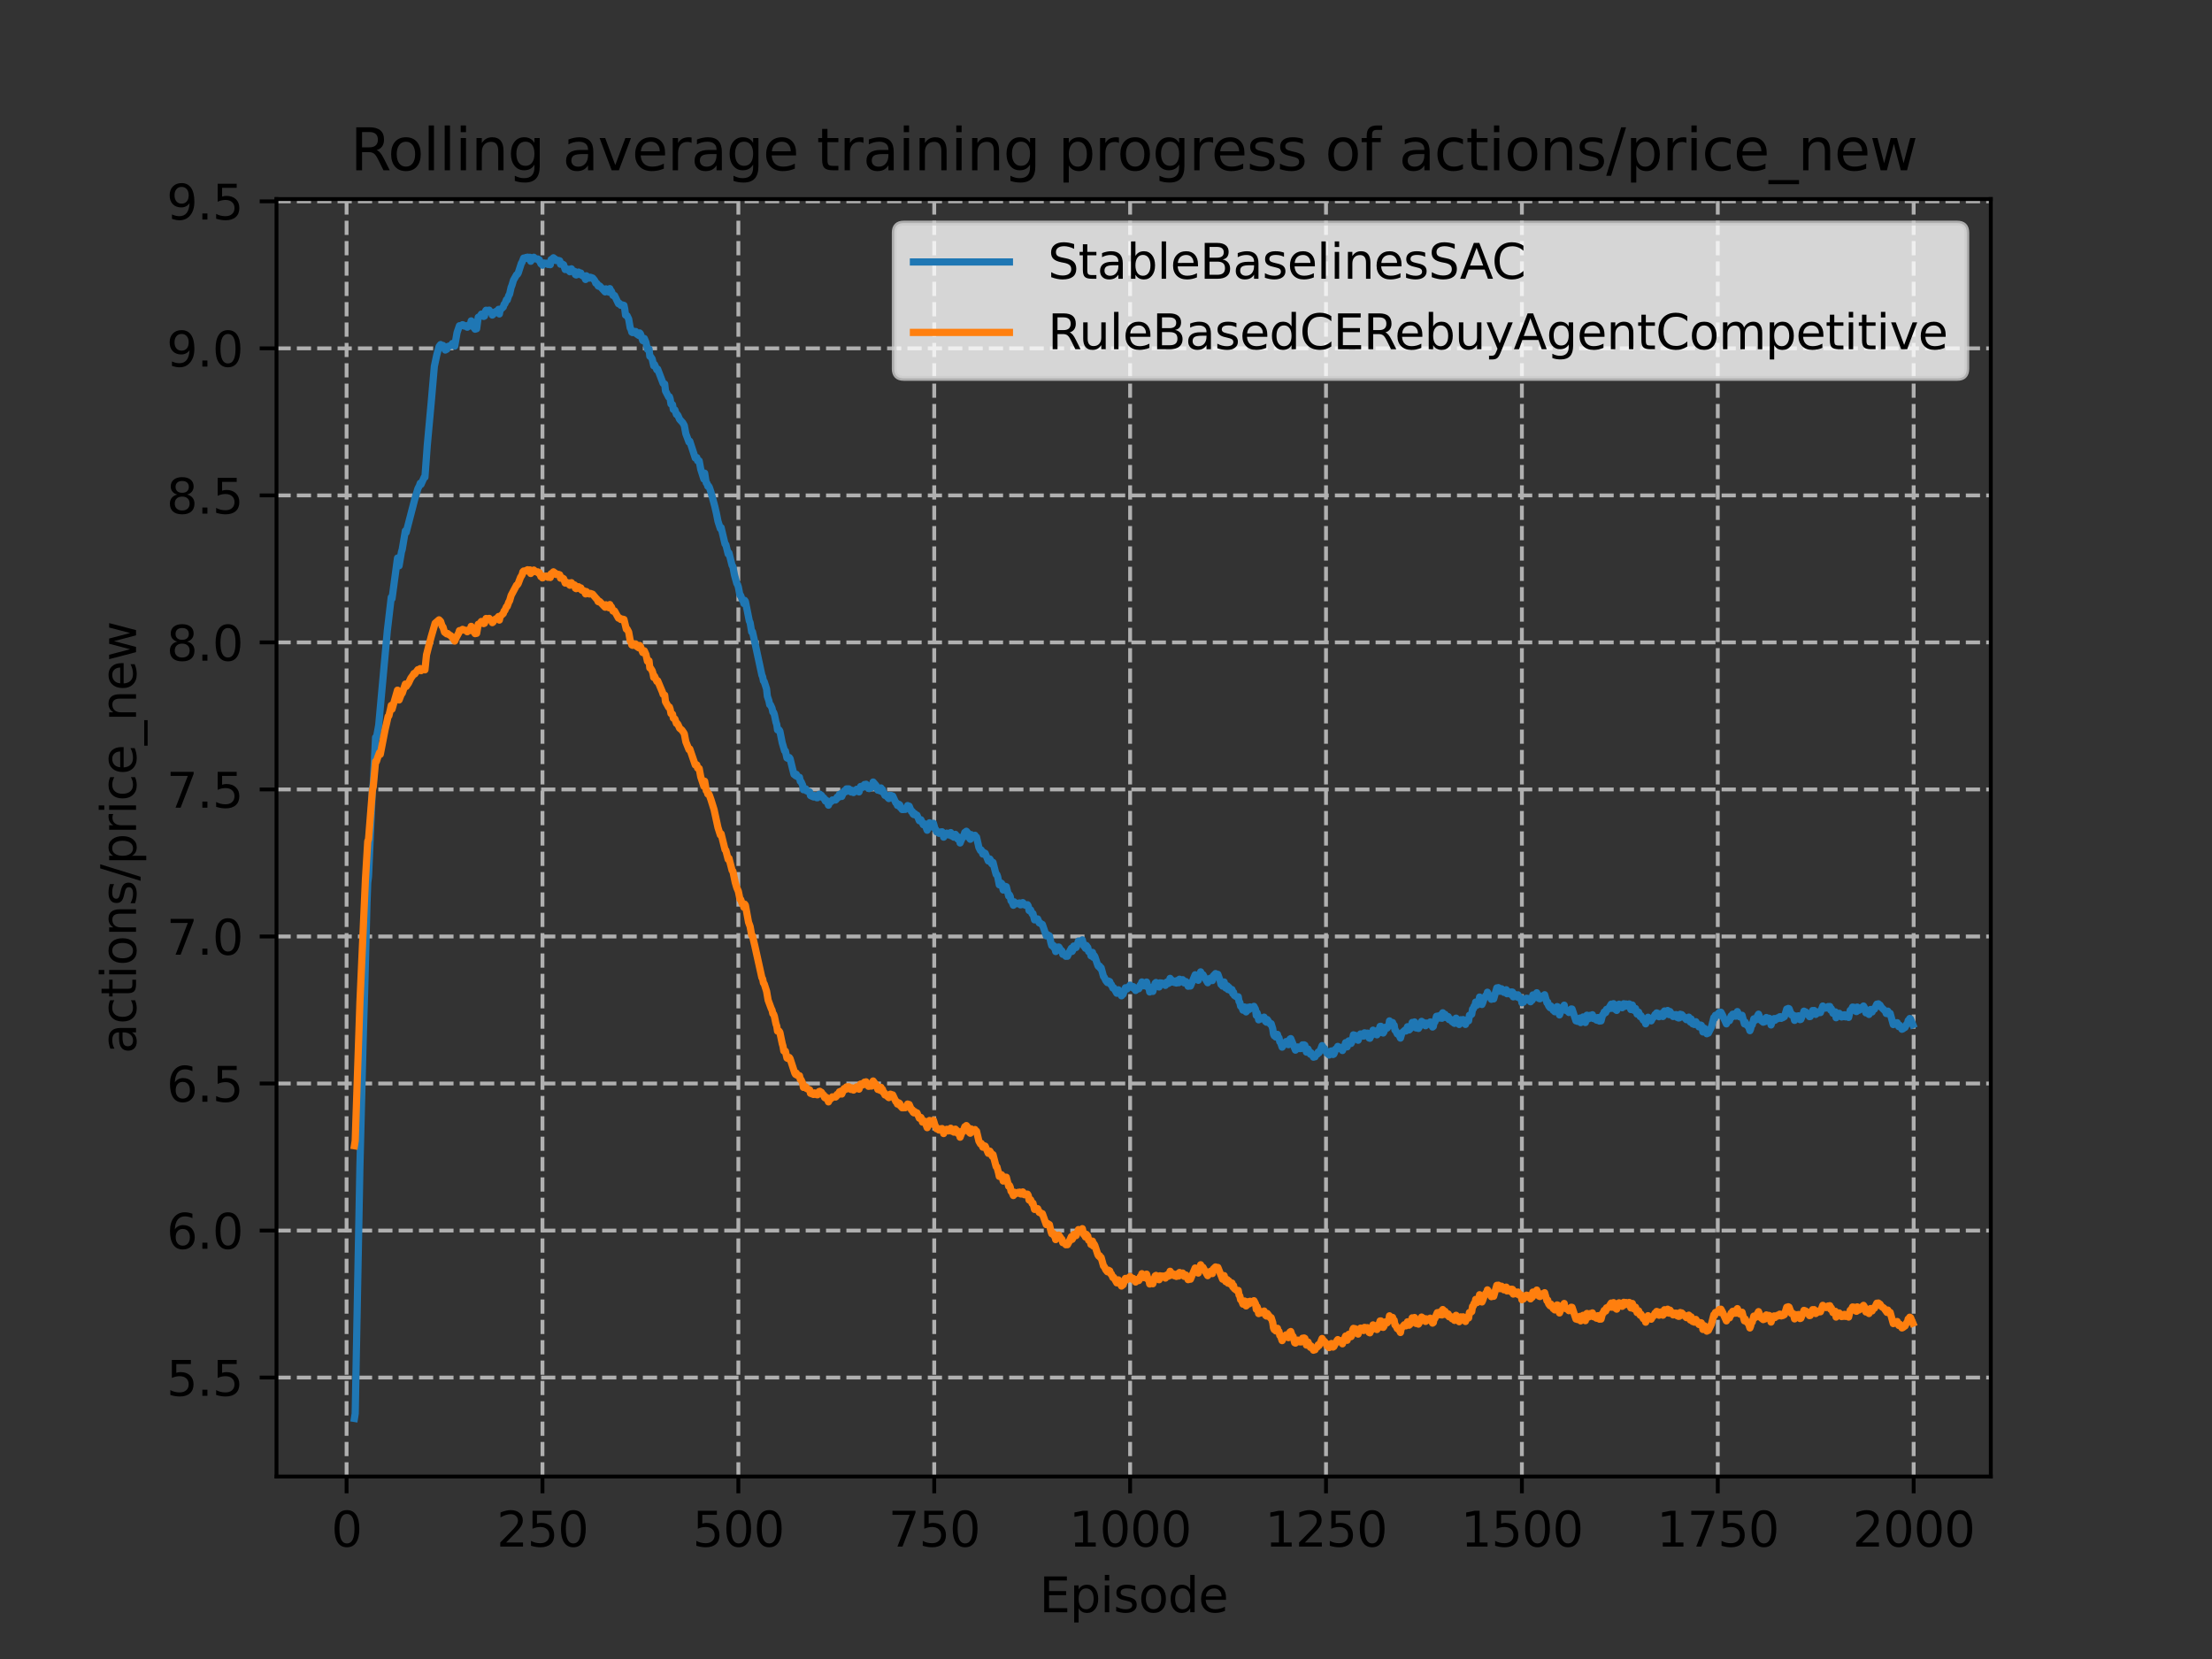 <?xml version="1.0" encoding="utf-8" standalone="no"?>
<!DOCTYPE svg PUBLIC "-//W3C//DTD SVG 1.1//EN"
  "http://www.w3.org/Graphics/SVG/1.1/DTD/svg11.dtd">
<svg xmlns:xlink="http://www.w3.org/1999/xlink" width="460.8pt" height="345.6pt" viewBox="0 0 460.8 345.6" xmlns="http://www.w3.org/2000/svg" version="1.1">
 <rect x="0" y="0" width="460.8" height="345.6" fill="#333333" stroke="none"/>
 <defs>
  <style type="text/css">*{stroke-linejoin: round; stroke-linecap: butt}</style>
 </defs>
 <g id="figure_1">
  <g id="patch_1">
   <path d="M 0 345.6 
L 460.8 345.6 
L 460.8 0 
L 0 0 
L 0 345.6 
z
" style="fill: none"/>
  </g>
  <g id="axes_1">
   <g id="patch_2">
    <path d="M 57.6 307.584 
L 414.72 307.584 
L 414.72 41.472 
L 57.6 41.472 
L 57.6 307.584 
z
" style="fill: none"/>
   </g>
   <g id="matplotlib.axis_1">
    <g id="xtick_1">
     <g id="line2d_1">
      <path d="M 72.2 307.584 
L 72.2 41.472 
" clip-path="url(#pcfee12834f)" style="fill: none; stroke-dasharray: 2.96,1.28; stroke-dashoffset: 0; stroke: #b0b0b0; stroke-width: 0.8"/>
     </g>
     <g id="line2d_2">
      <defs>
       <path id="mc58b0b7098" d="M 0 0 
L 0 3.5 
" style="stroke: #000000; stroke-width: 0.8"/>
      </defs>
      <g>
       <use xlink:href="#mc58b0b7098" x="72.2" y="307.584" style="stroke: #000000; stroke-width: 0.8"/>
      </g>
     </g>
     <g id="text_1">
      <!-- 0 -->
      <g transform="translate(69.019 322.182)scale(0.1 -0.1)">
       <defs>
        <path id="DejaVuSans-30" d="M 2034 4250 
Q 1547 4250 1301 3770 
Q 1056 3291 1056 2328 
Q 1056 1369 1301 889 
Q 1547 409 2034 409 
Q 2525 409 2770 889 
Q 3016 1369 3016 2328 
Q 3016 3291 2770 3770 
Q 2525 4250 2034 4250 
z
M 2034 4750 
Q 2819 4750 3233 4129 
Q 3647 3509 3647 2328 
Q 3647 1150 3233 529 
Q 2819 -91 2034 -91 
Q 1250 -91 836 529 
Q 422 1150 422 2328 
Q 422 3509 836 4129 
Q 1250 4750 2034 4750 
z
" transform="scale(0.016)"/>
       </defs>
       <use xlink:href="#DejaVuSans-30"/>
      </g>
     </g>
    </g>
    <g id="xtick_2">
     <g id="line2d_3">
      <path d="M 113.007 307.584 
L 113.007 41.472 
" clip-path="url(#pcfee12834f)" style="fill: none; stroke-dasharray: 2.96,1.28; stroke-dashoffset: 0; stroke: #b0b0b0; stroke-width: 0.8"/>
     </g>
     <g id="line2d_4">
      <g>
       <use xlink:href="#mc58b0b7098" x="113.007" y="307.584" style="stroke: #000000; stroke-width: 0.8"/>
      </g>
     </g>
     <g id="text_2">
      <!-- 250 -->
      <g transform="translate(103.463 322.182)scale(0.1 -0.1)">
       <defs>
        <path id="DejaVuSans-32" d="M 1228 531 
L 3431 531 
L 3431 0 
L 469 0 
L 469 531 
Q 828 903 1448 1529 
Q 2069 2156 2228 2338 
Q 2531 2678 2651 2914 
Q 2772 3150 2772 3378 
Q 2772 3750 2511 3984 
Q 2250 4219 1831 4219 
Q 1534 4219 1204 4116 
Q 875 4013 500 3803 
L 500 4441 
Q 881 4594 1212 4672 
Q 1544 4750 1819 4750 
Q 2544 4750 2975 4387 
Q 3406 4025 3406 3419 
Q 3406 3131 3298 2873 
Q 3191 2616 2906 2266 
Q 2828 2175 2409 1742 
Q 1991 1309 1228 531 
z
" transform="scale(0.016)"/>
        <path id="DejaVuSans-35" d="M 691 4666 
L 3169 4666 
L 3169 4134 
L 1269 4134 
L 1269 2991 
Q 1406 3038 1543 3061 
Q 1681 3084 1819 3084 
Q 2600 3084 3056 2656 
Q 3513 2228 3513 1497 
Q 3513 744 3044 326 
Q 2575 -91 1722 -91 
Q 1428 -91 1123 -41 
Q 819 9 494 109 
L 494 744 
Q 775 591 1075 516 
Q 1375 441 1709 441 
Q 2250 441 2565 725 
Q 2881 1009 2881 1497 
Q 2881 1984 2565 2268 
Q 2250 2553 1709 2553 
Q 1456 2553 1204 2497 
Q 953 2441 691 2322 
L 691 4666 
z
" transform="scale(0.016)"/>
       </defs>
       <use xlink:href="#DejaVuSans-32"/>
       <use xlink:href="#DejaVuSans-35" x="63.623"/>
       <use xlink:href="#DejaVuSans-30" x="127.246"/>
      </g>
     </g>
    </g>
    <g id="xtick_3">
     <g id="line2d_5">
      <path d="M 153.813 307.584 
L 153.813 41.472 
" clip-path="url(#pcfee12834f)" style="fill: none; stroke-dasharray: 2.96,1.28; stroke-dashoffset: 0; stroke: #b0b0b0; stroke-width: 0.8"/>
     </g>
     <g id="line2d_6">
      <g>
       <use xlink:href="#mc58b0b7098" x="153.813" y="307.584" style="stroke: #000000; stroke-width: 0.8"/>
      </g>
     </g>
     <g id="text_3">
      <!-- 500 -->
      <g transform="translate(144.269 322.182)scale(0.1 -0.1)">
       <use xlink:href="#DejaVuSans-35"/>
       <use xlink:href="#DejaVuSans-30" x="63.623"/>
       <use xlink:href="#DejaVuSans-30" x="127.246"/>
      </g>
     </g>
    </g>
    <g id="xtick_4">
     <g id="line2d_7">
      <path d="M 194.619 307.584 
L 194.619 41.472 
" clip-path="url(#pcfee12834f)" style="fill: none; stroke-dasharray: 2.96,1.28; stroke-dashoffset: 0; stroke: #b0b0b0; stroke-width: 0.8"/>
     </g>
     <g id="line2d_8">
      <g>
       <use xlink:href="#mc58b0b7098" x="194.619" y="307.584" style="stroke: #000000; stroke-width: 0.8"/>
      </g>
     </g>
     <g id="text_4">
      <!-- 750 -->
      <g transform="translate(185.075 322.182)scale(0.1 -0.1)">
       <defs>
        <path id="DejaVuSans-37" d="M 525 4666 
L 3525 4666 
L 3525 4397 
L 1831 0 
L 1172 0 
L 2766 4134 
L 525 4134 
L 525 4666 
z
" transform="scale(0.016)"/>
       </defs>
       <use xlink:href="#DejaVuSans-37"/>
       <use xlink:href="#DejaVuSans-35" x="63.623"/>
       <use xlink:href="#DejaVuSans-30" x="127.246"/>
      </g>
     </g>
    </g>
    <g id="xtick_5">
     <g id="line2d_9">
      <path d="M 235.425 307.584 
L 235.425 41.472 
" clip-path="url(#pcfee12834f)" style="fill: none; stroke-dasharray: 2.96,1.28; stroke-dashoffset: 0; stroke: #b0b0b0; stroke-width: 0.8"/>
     </g>
     <g id="line2d_10">
      <g>
       <use xlink:href="#mc58b0b7098" x="235.425" y="307.584" style="stroke: #000000; stroke-width: 0.8"/>
      </g>
     </g>
     <g id="text_5">
      <!-- 1000 -->
      <g transform="translate(222.7 322.182)scale(0.1 -0.1)">
       <defs>
        <path id="DejaVuSans-31" d="M 794 531 
L 1825 531 
L 1825 4091 
L 703 3866 
L 703 4441 
L 1819 4666 
L 2450 4666 
L 2450 531 
L 3481 531 
L 3481 0 
L 794 0 
L 794 531 
z
" transform="scale(0.016)"/>
       </defs>
       <use xlink:href="#DejaVuSans-31"/>
       <use xlink:href="#DejaVuSans-30" x="63.623"/>
       <use xlink:href="#DejaVuSans-30" x="127.246"/>
       <use xlink:href="#DejaVuSans-30" x="190.869"/>
      </g>
     </g>
    </g>
    <g id="xtick_6">
     <g id="line2d_11">
      <path d="M 276.232 307.584 
L 276.232 41.472 
" clip-path="url(#pcfee12834f)" style="fill: none; stroke-dasharray: 2.96,1.28; stroke-dashoffset: 0; stroke: #b0b0b0; stroke-width: 0.8"/>
     </g>
     <g id="line2d_12">
      <g>
       <use xlink:href="#mc58b0b7098" x="276.232" y="307.584" style="stroke: #000000; stroke-width: 0.8"/>
      </g>
     </g>
     <g id="text_6">
      <!-- 1250 -->
      <g transform="translate(263.507 322.182)scale(0.1 -0.1)">
       <use xlink:href="#DejaVuSans-31"/>
       <use xlink:href="#DejaVuSans-32" x="63.623"/>
       <use xlink:href="#DejaVuSans-35" x="127.246"/>
       <use xlink:href="#DejaVuSans-30" x="190.869"/>
      </g>
     </g>
    </g>
    <g id="xtick_7">
     <g id="line2d_13">
      <path d="M 317.038 307.584 
L 317.038 41.472 
" clip-path="url(#pcfee12834f)" style="fill: none; stroke-dasharray: 2.96,1.28; stroke-dashoffset: 0; stroke: #b0b0b0; stroke-width: 0.8"/>
     </g>
     <g id="line2d_14">
      <g>
       <use xlink:href="#mc58b0b7098" x="317.038" y="307.584" style="stroke: #000000; stroke-width: 0.8"/>
      </g>
     </g>
     <g id="text_7">
      <!-- 1500 -->
      <g transform="translate(304.313 322.182)scale(0.1 -0.1)">
       <use xlink:href="#DejaVuSans-31"/>
       <use xlink:href="#DejaVuSans-35" x="63.623"/>
       <use xlink:href="#DejaVuSans-30" x="127.246"/>
       <use xlink:href="#DejaVuSans-30" x="190.869"/>
      </g>
     </g>
    </g>
    <g id="xtick_8">
     <g id="line2d_15">
      <path d="M 357.844 307.584 
L 357.844 41.472 
" clip-path="url(#pcfee12834f)" style="fill: none; stroke-dasharray: 2.96,1.28; stroke-dashoffset: 0; stroke: #b0b0b0; stroke-width: 0.8"/>
     </g>
     <g id="line2d_16">
      <g>
       <use xlink:href="#mc58b0b7098" x="357.844" y="307.584" style="stroke: #000000; stroke-width: 0.8"/>
      </g>
     </g>
     <g id="text_8">
      <!-- 1750 -->
      <g transform="translate(345.119 322.182)scale(0.1 -0.1)">
       <use xlink:href="#DejaVuSans-31"/>
       <use xlink:href="#DejaVuSans-37" x="63.623"/>
       <use xlink:href="#DejaVuSans-35" x="127.246"/>
       <use xlink:href="#DejaVuSans-30" x="190.869"/>
      </g>
     </g>
    </g>
    <g id="xtick_9">
     <g id="line2d_17">
      <path d="M 398.65 307.584 
L 398.65 41.472 
" clip-path="url(#pcfee12834f)" style="fill: none; stroke-dasharray: 2.96,1.28; stroke-dashoffset: 0; stroke: #b0b0b0; stroke-width: 0.8"/>
     </g>
     <g id="line2d_18">
      <g>
       <use xlink:href="#mc58b0b7098" x="398.65" y="307.584" style="stroke: #000000; stroke-width: 0.8"/>
      </g>
     </g>
     <g id="text_9">
      <!-- 2000 -->
      <g transform="translate(385.925 322.182)scale(0.1 -0.1)">
       <use xlink:href="#DejaVuSans-32"/>
       <use xlink:href="#DejaVuSans-30" x="63.623"/>
       <use xlink:href="#DejaVuSans-30" x="127.246"/>
       <use xlink:href="#DejaVuSans-30" x="190.869"/>
      </g>
     </g>
    </g>
    <g id="text_10">
     <!-- Episode -->
     <g transform="translate(216.523 335.861)scale(0.1 -0.1)">
      <defs>
       <path id="DejaVuSans-45" d="M 628 4666 
L 3578 4666 
L 3578 4134 
L 1259 4134 
L 1259 2753 
L 3481 2753 
L 3481 2222 
L 1259 2222 
L 1259 531 
L 3634 531 
L 3634 0 
L 628 0 
L 628 4666 
z
" transform="scale(0.016)"/>
       <path id="DejaVuSans-70" d="M 1159 525 
L 1159 -1331 
L 581 -1331 
L 581 3500 
L 1159 3500 
L 1159 2969 
Q 1341 3281 1617 3432 
Q 1894 3584 2278 3584 
Q 2916 3584 3314 3078 
Q 3713 2572 3713 1747 
Q 3713 922 3314 415 
Q 2916 -91 2278 -91 
Q 1894 -91 1617 61 
Q 1341 213 1159 525 
z
M 3116 1747 
Q 3116 2381 2855 2742 
Q 2594 3103 2138 3103 
Q 1681 3103 1420 2742 
Q 1159 2381 1159 1747 
Q 1159 1113 1420 752 
Q 1681 391 2138 391 
Q 2594 391 2855 752 
Q 3116 1113 3116 1747 
z
" transform="scale(0.016)"/>
       <path id="DejaVuSans-69" d="M 603 3500 
L 1178 3500 
L 1178 0 
L 603 0 
L 603 3500 
z
M 603 4863 
L 1178 4863 
L 1178 4134 
L 603 4134 
L 603 4863 
z
" transform="scale(0.016)"/>
       <path id="DejaVuSans-73" d="M 2834 3397 
L 2834 2853 
Q 2591 2978 2328 3040 
Q 2066 3103 1784 3103 
Q 1356 3103 1142 2972 
Q 928 2841 928 2578 
Q 928 2378 1081 2264 
Q 1234 2150 1697 2047 
L 1894 2003 
Q 2506 1872 2764 1633 
Q 3022 1394 3022 966 
Q 3022 478 2636 193 
Q 2250 -91 1575 -91 
Q 1294 -91 989 -36 
Q 684 19 347 128 
L 347 722 
Q 666 556 975 473 
Q 1284 391 1588 391 
Q 1994 391 2212 530 
Q 2431 669 2431 922 
Q 2431 1156 2273 1281 
Q 2116 1406 1581 1522 
L 1381 1569 
Q 847 1681 609 1914 
Q 372 2147 372 2553 
Q 372 3047 722 3315 
Q 1072 3584 1716 3584 
Q 2034 3584 2315 3537 
Q 2597 3491 2834 3397 
z
" transform="scale(0.016)"/>
       <path id="DejaVuSans-6f" d="M 1959 3097 
Q 1497 3097 1228 2736 
Q 959 2375 959 1747 
Q 959 1119 1226 758 
Q 1494 397 1959 397 
Q 2419 397 2687 759 
Q 2956 1122 2956 1747 
Q 2956 2369 2687 2733 
Q 2419 3097 1959 3097 
z
M 1959 3584 
Q 2709 3584 3137 3096 
Q 3566 2609 3566 1747 
Q 3566 888 3137 398 
Q 2709 -91 1959 -91 
Q 1206 -91 779 398 
Q 353 888 353 1747 
Q 353 2609 779 3096 
Q 1206 3584 1959 3584 
z
" transform="scale(0.016)"/>
       <path id="DejaVuSans-64" d="M 2906 2969 
L 2906 4863 
L 3481 4863 
L 3481 0 
L 2906 0 
L 2906 525 
Q 2725 213 2448 61 
Q 2172 -91 1784 -91 
Q 1150 -91 751 415 
Q 353 922 353 1747 
Q 353 2572 751 3078 
Q 1150 3584 1784 3584 
Q 2172 3584 2448 3432 
Q 2725 3281 2906 2969 
z
M 947 1747 
Q 947 1113 1208 752 
Q 1469 391 1925 391 
Q 2381 391 2643 752 
Q 2906 1113 2906 1747 
Q 2906 2381 2643 2742 
Q 2381 3103 1925 3103 
Q 1469 3103 1208 2742 
Q 947 2381 947 1747 
z
" transform="scale(0.016)"/>
       <path id="DejaVuSans-65" d="M 3597 1894 
L 3597 1613 
L 953 1613 
Q 991 1019 1311 708 
Q 1631 397 2203 397 
Q 2534 397 2845 478 
Q 3156 559 3463 722 
L 3463 178 
Q 3153 47 2828 -22 
Q 2503 -91 2169 -91 
Q 1331 -91 842 396 
Q 353 884 353 1716 
Q 353 2575 817 3079 
Q 1281 3584 2069 3584 
Q 2775 3584 3186 3129 
Q 3597 2675 3597 1894 
z
M 3022 2063 
Q 3016 2534 2758 2815 
Q 2500 3097 2075 3097 
Q 1594 3097 1305 2825 
Q 1016 2553 972 2059 
L 3022 2063 
z
" transform="scale(0.016)"/>
      </defs>
      <use xlink:href="#DejaVuSans-45"/>
      <use xlink:href="#DejaVuSans-70" x="63.184"/>
      <use xlink:href="#DejaVuSans-69" x="126.66"/>
      <use xlink:href="#DejaVuSans-73" x="154.443"/>
      <use xlink:href="#DejaVuSans-6f" x="206.543"/>
      <use xlink:href="#DejaVuSans-64" x="267.725"/>
      <use xlink:href="#DejaVuSans-65" x="331.201"/>
     </g>
    </g>
   </g>
   <g id="matplotlib.axis_2">
    <g id="ytick_1">
     <g id="line2d_19">
      <path d="M 57.6 286.971 
L 414.72 286.971 
" clip-path="url(#pcfee12834f)" style="fill: none; stroke-dasharray: 2.96,1.28; stroke-dashoffset: 0; stroke: #b0b0b0; stroke-width: 0.8"/>
     </g>
     <g id="line2d_20">
      <defs>
       <path id="mdf0068f6f3" d="M 0 0 
L -3.5 0 
" style="stroke: #000000; stroke-width: 0.8"/>
      </defs>
      <g>
       <use xlink:href="#mdf0068f6f3" x="57.6" y="286.971" style="stroke: #000000; stroke-width: 0.8"/>
      </g>
     </g>
     <g id="text_11">
      <!-- 5.5 -->
      <g transform="translate(34.697 290.77)scale(0.1 -0.1)">
       <defs>
        <path id="DejaVuSans-2e" d="M 684 794 
L 1344 794 
L 1344 0 
L 684 0 
L 684 794 
z
" transform="scale(0.016)"/>
       </defs>
       <use xlink:href="#DejaVuSans-35"/>
       <use xlink:href="#DejaVuSans-2e" x="63.623"/>
       <use xlink:href="#DejaVuSans-35" x="95.41"/>
      </g>
     </g>
    </g>
    <g id="ytick_2">
     <g id="line2d_21">
      <path d="M 57.6 256.342 
L 414.72 256.342 
" clip-path="url(#pcfee12834f)" style="fill: none; stroke-dasharray: 2.96,1.28; stroke-dashoffset: 0; stroke: #b0b0b0; stroke-width: 0.8"/>
     </g>
     <g id="line2d_22">
      <g>
       <use xlink:href="#mdf0068f6f3" x="57.6" y="256.342" style="stroke: #000000; stroke-width: 0.8"/>
      </g>
     </g>
     <g id="text_12">
      <!-- 6.0 -->
      <g transform="translate(34.697 260.142)scale(0.1 -0.1)">
       <defs>
        <path id="DejaVuSans-36" d="M 2113 2584 
Q 1688 2584 1439 2293 
Q 1191 2003 1191 1497 
Q 1191 994 1439 701 
Q 1688 409 2113 409 
Q 2538 409 2786 701 
Q 3034 994 3034 1497 
Q 3034 2003 2786 2293 
Q 2538 2584 2113 2584 
z
M 3366 4563 
L 3366 3988 
Q 3128 4100 2886 4159 
Q 2644 4219 2406 4219 
Q 1781 4219 1451 3797 
Q 1122 3375 1075 2522 
Q 1259 2794 1537 2939 
Q 1816 3084 2150 3084 
Q 2853 3084 3261 2657 
Q 3669 2231 3669 1497 
Q 3669 778 3244 343 
Q 2819 -91 2113 -91 
Q 1303 -91 875 529 
Q 447 1150 447 2328 
Q 447 3434 972 4092 
Q 1497 4750 2381 4750 
Q 2619 4750 2861 4703 
Q 3103 4656 3366 4563 
z
" transform="scale(0.016)"/>
       </defs>
       <use xlink:href="#DejaVuSans-36"/>
       <use xlink:href="#DejaVuSans-2e" x="63.623"/>
       <use xlink:href="#DejaVuSans-30" x="95.41"/>
      </g>
     </g>
    </g>
    <g id="ytick_3">
     <g id="line2d_23">
      <path d="M 57.6 225.714 
L 414.72 225.714 
" clip-path="url(#pcfee12834f)" style="fill: none; stroke-dasharray: 2.96,1.28; stroke-dashoffset: 0; stroke: #b0b0b0; stroke-width: 0.8"/>
     </g>
     <g id="line2d_24">
      <g>
       <use xlink:href="#mdf0068f6f3" x="57.6" y="225.714" style="stroke: #000000; stroke-width: 0.8"/>
      </g>
     </g>
     <g id="text_13">
      <!-- 6.5 -->
      <g transform="translate(34.697 229.513)scale(0.1 -0.1)">
       <use xlink:href="#DejaVuSans-36"/>
       <use xlink:href="#DejaVuSans-2e" x="63.623"/>
       <use xlink:href="#DejaVuSans-35" x="95.41"/>
      </g>
     </g>
    </g>
    <g id="ytick_4">
     <g id="line2d_25">
      <path d="M 57.6 195.085 
L 414.72 195.085 
" clip-path="url(#pcfee12834f)" style="fill: none; stroke-dasharray: 2.96,1.28; stroke-dashoffset: 0; stroke: #b0b0b0; stroke-width: 0.8"/>
     </g>
     <g id="line2d_26">
      <g>
       <use xlink:href="#mdf0068f6f3" x="57.6" y="195.085" style="stroke: #000000; stroke-width: 0.8"/>
      </g>
     </g>
     <g id="text_14">
      <!-- 7.0 -->
      <g transform="translate(34.697 198.884)scale(0.1 -0.1)">
       <use xlink:href="#DejaVuSans-37"/>
       <use xlink:href="#DejaVuSans-2e" x="63.623"/>
       <use xlink:href="#DejaVuSans-30" x="95.41"/>
      </g>
     </g>
    </g>
    <g id="ytick_5">
     <g id="line2d_27">
      <path d="M 57.6 164.456 
L 414.72 164.456 
" clip-path="url(#pcfee12834f)" style="fill: none; stroke-dasharray: 2.96,1.28; stroke-dashoffset: 0; stroke: #b0b0b0; stroke-width: 0.8"/>
     </g>
     <g id="line2d_28">
      <g>
       <use xlink:href="#mdf0068f6f3" x="57.6" y="164.456" style="stroke: #000000; stroke-width: 0.8"/>
      </g>
     </g>
     <g id="text_15">
      <!-- 7.5 -->
      <g transform="translate(34.697 168.255)scale(0.1 -0.1)">
       <use xlink:href="#DejaVuSans-37"/>
       <use xlink:href="#DejaVuSans-2e" x="63.623"/>
       <use xlink:href="#DejaVuSans-35" x="95.41"/>
      </g>
     </g>
    </g>
    <g id="ytick_6">
     <g id="line2d_29">
      <path d="M 57.6 133.827 
L 414.72 133.827 
" clip-path="url(#pcfee12834f)" style="fill: none; stroke-dasharray: 2.96,1.28; stroke-dashoffset: 0; stroke: #b0b0b0; stroke-width: 0.8"/>
     </g>
     <g id="line2d_30">
      <g>
       <use xlink:href="#mdf0068f6f3" x="57.6" y="133.827" style="stroke: #000000; stroke-width: 0.8"/>
      </g>
     </g>
     <g id="text_16">
      <!-- 8.0 -->
      <g transform="translate(34.697 137.627)scale(0.1 -0.1)">
       <defs>
        <path id="DejaVuSans-38" d="M 2034 2216 
Q 1584 2216 1326 1975 
Q 1069 1734 1069 1313 
Q 1069 891 1326 650 
Q 1584 409 2034 409 
Q 2484 409 2743 651 
Q 3003 894 3003 1313 
Q 3003 1734 2745 1975 
Q 2488 2216 2034 2216 
z
M 1403 2484 
Q 997 2584 770 2862 
Q 544 3141 544 3541 
Q 544 4100 942 4425 
Q 1341 4750 2034 4750 
Q 2731 4750 3128 4425 
Q 3525 4100 3525 3541 
Q 3525 3141 3298 2862 
Q 3072 2584 2669 2484 
Q 3125 2378 3379 2068 
Q 3634 1759 3634 1313 
Q 3634 634 3220 271 
Q 2806 -91 2034 -91 
Q 1263 -91 848 271 
Q 434 634 434 1313 
Q 434 1759 690 2068 
Q 947 2378 1403 2484 
z
M 1172 3481 
Q 1172 3119 1398 2916 
Q 1625 2713 2034 2713 
Q 2441 2713 2670 2916 
Q 2900 3119 2900 3481 
Q 2900 3844 2670 4047 
Q 2441 4250 2034 4250 
Q 1625 4250 1398 4047 
Q 1172 3844 1172 3481 
z
" transform="scale(0.016)"/>
       </defs>
       <use xlink:href="#DejaVuSans-38"/>
       <use xlink:href="#DejaVuSans-2e" x="63.623"/>
       <use xlink:href="#DejaVuSans-30" x="95.41"/>
      </g>
     </g>
    </g>
    <g id="ytick_7">
     <g id="line2d_31">
      <path d="M 57.6 103.199 
L 414.72 103.199 
" clip-path="url(#pcfee12834f)" style="fill: none; stroke-dasharray: 2.96,1.28; stroke-dashoffset: 0; stroke: #b0b0b0; stroke-width: 0.8"/>
     </g>
     <g id="line2d_32">
      <g>
       <use xlink:href="#mdf0068f6f3" x="57.6" y="103.199" style="stroke: #000000; stroke-width: 0.8"/>
      </g>
     </g>
     <g id="text_17">
      <!-- 8.5 -->
      <g transform="translate(34.697 106.998)scale(0.1 -0.1)">
       <use xlink:href="#DejaVuSans-38"/>
       <use xlink:href="#DejaVuSans-2e" x="63.623"/>
       <use xlink:href="#DejaVuSans-35" x="95.41"/>
      </g>
     </g>
    </g>
    <g id="ytick_8">
     <g id="line2d_33">
      <path d="M 57.6 72.57 
L 414.72 72.57 
" clip-path="url(#pcfee12834f)" style="fill: none; stroke-dasharray: 2.96,1.28; stroke-dashoffset: 0; stroke: #b0b0b0; stroke-width: 0.8"/>
     </g>
     <g id="line2d_34">
      <g>
       <use xlink:href="#mdf0068f6f3" x="57.6" y="72.57" style="stroke: #000000; stroke-width: 0.8"/>
      </g>
     </g>
     <g id="text_18">
      <!-- 9.0 -->
      <g transform="translate(34.697 76.369)scale(0.1 -0.1)">
       <defs>
        <path id="DejaVuSans-39" d="M 703 97 
L 703 672 
Q 941 559 1184 500 
Q 1428 441 1663 441 
Q 2288 441 2617 861 
Q 2947 1281 2994 2138 
Q 2813 1869 2534 1725 
Q 2256 1581 1919 1581 
Q 1219 1581 811 2004 
Q 403 2428 403 3163 
Q 403 3881 828 4315 
Q 1253 4750 1959 4750 
Q 2769 4750 3195 4129 
Q 3622 3509 3622 2328 
Q 3622 1225 3098 567 
Q 2575 -91 1691 -91 
Q 1453 -91 1209 -44 
Q 966 3 703 97 
z
M 1959 2075 
Q 2384 2075 2632 2365 
Q 2881 2656 2881 3163 
Q 2881 3666 2632 3958 
Q 2384 4250 1959 4250 
Q 1534 4250 1286 3958 
Q 1038 3666 1038 3163 
Q 1038 2656 1286 2365 
Q 1534 2075 1959 2075 
z
" transform="scale(0.016)"/>
       </defs>
       <use xlink:href="#DejaVuSans-39"/>
       <use xlink:href="#DejaVuSans-2e" x="63.623"/>
       <use xlink:href="#DejaVuSans-30" x="95.41"/>
      </g>
     </g>
    </g>
    <g id="ytick_9">
     <g id="line2d_35">
      <path d="M 57.6 41.941 
L 414.72 41.941 
" clip-path="url(#pcfee12834f)" style="fill: none; stroke-dasharray: 2.96,1.28; stroke-dashoffset: 0; stroke: #b0b0b0; stroke-width: 0.8"/>
     </g>
     <g id="line2d_36">
      <g>
       <use xlink:href="#mdf0068f6f3" x="57.6" y="41.941" style="stroke: #000000; stroke-width: 0.8"/>
      </g>
     </g>
     <g id="text_19">
      <!-- 9.5 -->
      <g transform="translate(34.697 45.74)scale(0.1 -0.1)">
       <use xlink:href="#DejaVuSans-39"/>
       <use xlink:href="#DejaVuSans-2e" x="63.623"/>
       <use xlink:href="#DejaVuSans-35" x="95.41"/>
      </g>
     </g>
    </g>
    <g id="text_20">
     <!-- actions/price_new -->
     <g transform="translate(28.339 219.487)rotate(-90)scale(0.1 -0.1)">
      <defs>
       <path id="DejaVuSans-61" d="M 2194 1759 
Q 1497 1759 1228 1600 
Q 959 1441 959 1056 
Q 959 750 1161 570 
Q 1363 391 1709 391 
Q 2188 391 2477 730 
Q 2766 1069 2766 1631 
L 2766 1759 
L 2194 1759 
z
M 3341 1997 
L 3341 0 
L 2766 0 
L 2766 531 
Q 2569 213 2275 61 
Q 1981 -91 1556 -91 
Q 1019 -91 701 211 
Q 384 513 384 1019 
Q 384 1609 779 1909 
Q 1175 2209 1959 2209 
L 2766 2209 
L 2766 2266 
Q 2766 2663 2505 2880 
Q 2244 3097 1772 3097 
Q 1472 3097 1187 3025 
Q 903 2953 641 2809 
L 641 3341 
Q 956 3463 1253 3523 
Q 1550 3584 1831 3584 
Q 2591 3584 2966 3190 
Q 3341 2797 3341 1997 
z
" transform="scale(0.016)"/>
       <path id="DejaVuSans-63" d="M 3122 3366 
L 3122 2828 
Q 2878 2963 2633 3030 
Q 2388 3097 2138 3097 
Q 1578 3097 1268 2742 
Q 959 2388 959 1747 
Q 959 1106 1268 751 
Q 1578 397 2138 397 
Q 2388 397 2633 464 
Q 2878 531 3122 666 
L 3122 134 
Q 2881 22 2623 -34 
Q 2366 -91 2075 -91 
Q 1284 -91 818 406 
Q 353 903 353 1747 
Q 353 2603 823 3093 
Q 1294 3584 2113 3584 
Q 2378 3584 2631 3529 
Q 2884 3475 3122 3366 
z
" transform="scale(0.016)"/>
       <path id="DejaVuSans-74" d="M 1172 4494 
L 1172 3500 
L 2356 3500 
L 2356 3053 
L 1172 3053 
L 1172 1153 
Q 1172 725 1289 603 
Q 1406 481 1766 481 
L 2356 481 
L 2356 0 
L 1766 0 
Q 1100 0 847 248 
Q 594 497 594 1153 
L 594 3053 
L 172 3053 
L 172 3500 
L 594 3500 
L 594 4494 
L 1172 4494 
z
" transform="scale(0.016)"/>
       <path id="DejaVuSans-6e" d="M 3513 2113 
L 3513 0 
L 2938 0 
L 2938 2094 
Q 2938 2591 2744 2837 
Q 2550 3084 2163 3084 
Q 1697 3084 1428 2787 
Q 1159 2491 1159 1978 
L 1159 0 
L 581 0 
L 581 3500 
L 1159 3500 
L 1159 2956 
Q 1366 3272 1645 3428 
Q 1925 3584 2291 3584 
Q 2894 3584 3203 3211 
Q 3513 2838 3513 2113 
z
" transform="scale(0.016)"/>
       <path id="DejaVuSans-2f" d="M 1625 4666 
L 2156 4666 
L 531 -594 
L 0 -594 
L 1625 4666 
z
" transform="scale(0.016)"/>
       <path id="DejaVuSans-72" d="M 2631 2963 
Q 2534 3019 2420 3045 
Q 2306 3072 2169 3072 
Q 1681 3072 1420 2755 
Q 1159 2438 1159 1844 
L 1159 0 
L 581 0 
L 581 3500 
L 1159 3500 
L 1159 2956 
Q 1341 3275 1631 3429 
Q 1922 3584 2338 3584 
Q 2397 3584 2469 3576 
Q 2541 3569 2628 3553 
L 2631 2963 
z
" transform="scale(0.016)"/>
       <path id="DejaVuSans-5f" d="M 3263 -1063 
L 3263 -1509 
L -63 -1509 
L -63 -1063 
L 3263 -1063 
z
" transform="scale(0.016)"/>
       <path id="DejaVuSans-77" d="M 269 3500 
L 844 3500 
L 1563 769 
L 2278 3500 
L 2956 3500 
L 3675 769 
L 4391 3500 
L 4966 3500 
L 4050 0 
L 3372 0 
L 2619 2869 
L 1863 0 
L 1184 0 
L 269 3500 
z
" transform="scale(0.016)"/>
      </defs>
      <use xlink:href="#DejaVuSans-61"/>
      <use xlink:href="#DejaVuSans-63" x="61.279"/>
      <use xlink:href="#DejaVuSans-74" x="116.26"/>
      <use xlink:href="#DejaVuSans-69" x="155.469"/>
      <use xlink:href="#DejaVuSans-6f" x="183.252"/>
      <use xlink:href="#DejaVuSans-6e" x="244.434"/>
      <use xlink:href="#DejaVuSans-73" x="307.812"/>
      <use xlink:href="#DejaVuSans-2f" x="359.912"/>
      <use xlink:href="#DejaVuSans-70" x="393.604"/>
      <use xlink:href="#DejaVuSans-72" x="457.08"/>
      <use xlink:href="#DejaVuSans-69" x="498.193"/>
      <use xlink:href="#DejaVuSans-63" x="525.977"/>
      <use xlink:href="#DejaVuSans-65" x="580.957"/>
      <use xlink:href="#DejaVuSans-5f" x="642.48"/>
      <use xlink:href="#DejaVuSans-6e" x="692.48"/>
      <use xlink:href="#DejaVuSans-65" x="755.859"/>
      <use xlink:href="#DejaVuSans-77" x="817.383"/>
     </g>
    </g>
   </g>
   <g id="line2d_37">
    <path d="M 73.833 295.488 
L 73.996 294.466 
L 74.975 243.049 
L 75.628 217.478 
L 75.955 206.734 
L 76.444 188.242 
L 76.608 183.866 
L 76.771 182.569 
L 77.587 164.168 
L 77.75 163.255 
L 78.24 153.61 
L 78.403 153.753 
L 78.893 151.047 
L 80.688 131.37 
L 81.504 124.427 
L 81.668 124.71 
L 82.81 116.246 
L 83.137 117.864 
L 83.626 114.986 
L 83.789 114.458 
L 84.442 110.585 
L 84.606 110.922 
L 86.401 104 
L 87.054 101.795 
L 87.38 101.165 
L 87.544 100.666 
L 87.707 100.908 
L 88.36 99.427 
L 88.523 99.411 
L 89.013 92.729 
L 89.829 83.825 
L 90.482 76.321 
L 90.971 74.03 
L 91.461 72.187 
L 91.787 71.776 
L 91.951 72.224 
L 92.114 72.251 
L 92.277 71.96 
L 92.767 72.92 
L 93.093 72.739 
L 93.257 72.194 
L 94.073 71.926 
L 94.236 71.56 
L 94.726 72.101 
L 95.215 69.288 
L 95.705 67.858 
L 96.195 67.824 
L 96.358 67.639 
L 96.521 67.697 
L 96.684 67.914 
L 96.847 67.828 
L 97.337 68.169 
L 97.664 67.678 
L 97.827 67.863 
L 97.99 67.864 
L 98.153 66.847 
L 98.316 67.959 
L 98.48 67.905 
L 98.643 68.065 
L 98.969 68.578 
L 99.296 68.477 
L 99.622 66.091 
L 100.112 65.796 
L 100.275 65.438 
L 100.438 65.669 
L 100.602 65.634 
L 100.765 65.919 
L 100.928 65.837 
L 101.091 64.902 
L 101.255 64.627 
L 101.418 64.91 
L 101.581 64.663 
L 101.907 64.609 
L 102.234 65.089 
L 102.397 65.15 
L 102.56 65.635 
L 102.724 65.498 
L 102.887 65.109 
L 103.703 64.695 
L 103.866 64.439 
L 104.029 65.403 
L 104.193 64.566 
L 104.845 63.951 
L 105.009 63.404 
L 105.172 63.28 
L 105.498 62.443 
L 105.662 62.505 
L 105.988 61.534 
L 106.151 61.306 
L 106.478 59.85 
L 106.641 59.468 
L 106.967 58.371 
L 107.62 57.23 
L 107.784 57.15 
L 107.947 56.895 
L 108.6 54.869 
L 108.763 54.613 
L 109.089 53.762 
L 109.253 53.852 
L 109.579 53.631 
L 109.742 53.82 
L 109.905 53.568 
L 110.069 53.687 
L 110.395 53.593 
L 110.558 54.432 
L 110.722 53.973 
L 111.048 53.976 
L 111.211 53.589 
L 111.538 53.924 
L 112.027 53.946 
L 112.191 54.218 
L 112.354 54.121 
L 112.68 54.962 
L 112.844 54.995 
L 113.007 55.254 
L 113.17 54.847 
L 113.333 54.79 
L 113.66 54.878 
L 113.823 54.826 
L 114.149 55.09 
L 114.313 54.998 
L 114.639 55.141 
L 114.802 54.082 
L 115.129 53.903 
L 115.292 53.7 
L 115.455 53.959 
L 115.618 53.939 
L 115.782 54.268 
L 116.271 54.237 
L 116.598 54.328 
L 116.761 55.045 
L 116.924 54.888 
L 117.414 55.15 
L 117.74 56.153 
L 117.903 55.924 
L 118.23 56.129 
L 118.393 56.307 
L 118.556 56.085 
L 118.72 56.612 
L 118.883 56.467 
L 119.046 55.999 
L 119.209 56.406 
L 119.699 56.524 
L 119.862 57.194 
L 120.025 57.282 
L 120.189 56.959 
L 120.352 57.18 
L 120.515 56.676 
L 120.678 57.006 
L 120.842 57.054 
L 121.005 56.876 
L 121.168 57.334 
L 121.494 57.508 
L 121.658 57.495 
L 121.984 58.22 
L 122.147 57.447 
L 122.474 57.823 
L 122.8 57.94 
L 122.963 57.751 
L 123.453 57.919 
L 123.78 58.308 
L 123.943 58.545 
L 124.106 58.988 
L 124.269 58.981 
L 124.432 59.136 
L 124.596 59.563 
L 124.759 59.644 
L 124.922 59.565 
L 125.249 59.903 
L 126.065 60.805 
L 126.228 60.175 
L 126.391 60.616 
L 126.881 60.868 
L 127.044 60.123 
L 127.207 60.623 
L 127.371 60.677 
L 127.697 61.544 
L 127.86 61.488 
L 128.023 61.564 
L 128.84 63.263 
L 129.003 63.165 
L 129.329 63.61 
L 129.492 63.486 
L 129.982 63.614 
L 130.145 64.355 
L 130.309 65.641 
L 130.635 65.775 
L 130.961 66.452 
L 131.288 68.333 
L 131.451 68.592 
L 131.614 69.202 
L 131.778 69.289 
L 131.941 69.024 
L 132.104 69.23 
L 132.267 69.062 
L 132.431 69.062 
L 132.594 69.539 
L 133.083 69.882 
L 133.247 69.354 
L 133.41 69.531 
L 133.9 70.951 
L 134.226 70.517 
L 134.552 71.29 
L 134.879 72.779 
L 135.042 72.915 
L 135.205 72.692 
L 135.369 74.215 
L 135.532 74.282 
L 135.858 74.777 
L 136.185 76.204 
L 136.348 75.928 
L 136.838 77.045 
L 137.001 76.893 
L 138.143 79.872 
L 138.47 79.995 
L 138.633 81.43 
L 139.286 82.703 
L 139.449 82.64 
L 139.612 83.143 
L 139.776 84.157 
L 140.102 84.293 
L 140.265 85.296 
L 140.592 85.389 
L 140.918 86.342 
L 141.081 86.352 
L 141.245 86.591 
L 141.571 87.35 
L 142.224 88.066 
L 142.55 88.633 
L 142.877 90.361 
L 143.53 92.098 
L 143.693 91.914 
L 144.836 95.411 
L 144.999 95.267 
L 145.162 95.321 
L 145.325 95.992 
L 145.652 95.996 
L 145.978 97.749 
L 146.631 99.805 
L 146.794 98.568 
L 147.121 100.603 
L 147.284 100.698 
L 147.447 101.297 
L 147.61 101.245 
L 147.774 101.534 
L 148.1 102.505 
L 148.916 105.531 
L 149.243 106.947 
L 149.569 108.593 
L 150.059 110.118 
L 150.222 109.9 
L 151.038 113.337 
L 151.201 113.447 
L 151.691 115.413 
L 151.854 115.181 
L 152.507 117.798 
L 152.67 118.011 
L 152.997 119.741 
L 153.487 121.535 
L 153.65 121.801 
L 153.813 122.298 
L 154.139 123.977 
L 154.303 124.066 
L 154.629 124.975 
L 154.792 125.042 
L 154.956 125.719 
L 155.119 125.06 
L 155.282 125.288 
L 156.098 129.366 
L 156.261 129.69 
L 156.588 131.649 
L 156.751 131.61 
L 157.241 133.786 
L 158.71 140.636 
L 158.873 141.001 
L 159.036 141.838 
L 159.199 141.995 
L 159.689 143.511 
L 159.852 145.028 
L 160.179 146.008 
L 160.342 146.799 
L 160.505 146.827 
L 160.832 147.551 
L 160.995 148.33 
L 161.158 148.418 
L 161.321 148.884 
L 161.648 150.448 
L 161.811 150.914 
L 161.974 152.055 
L 162.137 151.957 
L 162.301 152.05 
L 162.464 152.315 
L 162.954 154.75 
L 163.443 156.407 
L 163.606 156.445 
L 163.933 157.886 
L 164.096 157.978 
L 164.423 157.809 
L 164.586 158.031 
L 165.076 160.031 
L 165.402 161.32 
L 165.565 161.328 
L 165.728 161.582 
L 165.892 161.302 
L 166.055 161.774 
L 166.545 161.919 
L 166.708 162.755 
L 166.871 162.825 
L 167.197 163.545 
L 167.361 164.519 
L 167.524 164.249 
L 167.687 164.454 
L 167.85 164.331 
L 168.014 164.742 
L 168.666 164.976 
L 168.83 165.726 
L 169.483 166.022 
L 169.646 165.708 
L 170.135 166.181 
L 170.299 166.186 
L 170.462 165.942 
L 170.625 165.465 
L 170.788 165.438 
L 170.952 165.694 
L 171.115 165.673 
L 171.441 166.205 
L 171.605 166.208 
L 171.931 166.865 
L 172.094 166.682 
L 172.257 166.857 
L 172.584 167.734 
L 172.747 167.242 
L 172.91 167.189 
L 173.074 166.93 
L 173.237 166.924 
L 173.4 166.644 
L 173.563 166.664 
L 173.89 166.598 
L 174.053 166.662 
L 174.216 166.512 
L 174.379 166.057 
L 174.706 166.089 
L 174.869 165.471 
L 175.032 165.546 
L 175.195 165.314 
L 175.359 165.915 
L 175.848 164.773 
L 176.012 164.989 
L 176.175 164.938 
L 176.338 164.342 
L 176.828 164.34 
L 176.991 164.475 
L 177.154 164.906 
L 177.317 164.991 
L 177.481 164.642 
L 177.644 164.727 
L 177.807 165.104 
L 178.46 164.422 
L 178.623 164.784 
L 178.95 164.976 
L 179.276 163.842 
L 179.439 163.953 
L 179.603 163.765 
L 179.766 164 
L 179.929 163.845 
L 180.092 163.424 
L 180.255 163.758 
L 180.419 163.367 
L 180.745 163.967 
L 180.908 164.242 
L 181.072 164.284 
L 181.398 163.894 
L 181.561 164.066 
L 181.888 162.908 
L 182.541 163.686 
L 182.867 164.606 
L 183.03 164.436 
L 183.193 164.513 
L 183.357 164.766 
L 183.52 164.142 
L 183.683 164.562 
L 183.846 164.493 
L 184.01 165.155 
L 184.173 165.167 
L 184.336 165.693 
L 184.499 165.659 
L 185.152 166.357 
L 185.315 165.688 
L 185.642 165.702 
L 185.805 166.126 
L 185.968 165.827 
L 186.621 167.244 
L 186.784 167.276 
L 186.948 167.789 
L 187.111 167.762 
L 187.274 167.56 
L 187.437 167.683 
L 187.601 168.273 
L 187.764 168.297 
L 187.927 168.64 
L 188.253 168.635 
L 188.417 168.484 
L 188.58 168.62 
L 188.743 168.461 
L 189.07 167.814 
L 189.233 168.121 
L 189.396 167.937 
L 189.886 169.095 
L 190.049 169.031 
L 190.212 169.575 
L 190.375 169.7 
L 190.539 169.474 
L 190.865 169.872 
L 191.028 169.814 
L 191.518 170.975 
L 191.681 171.019 
L 191.844 170.767 
L 192.334 171.804 
L 192.497 171.589 
L 192.661 171.629 
L 192.987 172.534 
L 193.15 172.955 
L 193.477 172.14 
L 193.64 171.398 
L 193.803 171.683 
L 193.966 172.254 
L 194.13 171.998 
L 194.293 171.53 
L 194.456 171.51 
L 194.782 172.667 
L 194.946 172.821 
L 195.109 173.3 
L 195.272 173.201 
L 195.599 173.593 
L 195.925 173.315 
L 196.251 173.275 
L 196.415 173.654 
L 196.578 174.398 
L 196.741 173.789 
L 197.068 173.879 
L 197.231 173.551 
L 197.557 173.924 
L 198.047 173.437 
L 198.21 174.138 
L 198.373 174.147 
L 198.537 174.005 
L 198.7 174.403 
L 199.026 173.806 
L 199.19 174.262 
L 199.353 174.16 
L 199.516 174.803 
L 199.842 174.719 
L 200.006 175.607 
L 200.332 174.814 
L 200.495 174.311 
L 200.659 174.426 
L 200.985 173.407 
L 201.148 173.481 
L 201.311 173.163 
L 201.638 173.529 
L 201.964 174.63 
L 202.128 174.832 
L 202.291 173.859 
L 202.454 174.377 
L 202.617 174.124 
L 202.944 174.385 
L 203.107 174.008 
L 203.27 174.441 
L 203.433 174.394 
L 203.923 176.539 
L 204.25 177.18 
L 204.413 177.067 
L 204.739 177.92 
L 204.902 177.57 
L 205.066 177.899 
L 205.229 177.748 
L 205.882 179.355 
L 206.208 178.945 
L 206.371 179.223 
L 206.535 179.853 
L 206.698 180.03 
L 206.861 179.646 
L 207.351 181.576 
L 207.514 182.149 
L 207.677 182.206 
L 207.84 182.672 
L 208.167 184.33 
L 208.493 183.923 
L 208.657 184.035 
L 208.983 185.411 
L 209.309 184.606 
L 209.636 184.71 
L 210.126 186.668 
L 210.289 186.422 
L 210.452 186.754 
L 210.615 187.659 
L 210.779 187.754 
L 211.105 188.582 
L 211.268 187.865 
L 211.595 188.289 
L 212.411 188.102 
L 212.574 188.502 
L 212.9 188.423 
L 213.064 188.027 
L 213.553 188.568 
L 213.717 188.494 
L 213.88 188.578 
L 214.043 188.467 
L 214.206 188.749 
L 214.369 189.677 
L 214.533 189.77 
L 214.696 189.554 
L 215.022 190.386 
L 215.186 190.313 
L 215.512 191.627 
L 215.675 191.286 
L 215.838 191.53 
L 216.165 191.431 
L 216.491 192.253 
L 216.655 192.252 
L 216.981 192.553 
L 217.144 192.573 
L 217.96 194.95 
L 218.124 194.673 
L 218.613 194.953 
L 218.94 196.443 
L 219.103 196.987 
L 219.266 197.081 
L 219.429 196.942 
L 219.593 197.446 
L 219.756 197.504 
L 219.919 198.226 
L 220.246 197.305 
L 220.572 197.282 
L 220.735 197.52 
L 220.898 198.022 
L 221.062 197.963 
L 221.225 198.109 
L 221.388 198.802 
L 221.551 198.799 
L 221.715 198.684 
L 221.878 198.866 
L 222.041 199.222 
L 222.204 199.112 
L 222.367 199.205 
L 222.857 198.143 
L 223.184 197.538 
L 223.347 198.196 
L 223.51 197.884 
L 223.673 197.07 
L 223.837 197.353 
L 224 197.28 
L 224.163 197.39 
L 224.326 197.023 
L 224.653 196.03 
L 224.816 196.098 
L 225.142 196.418 
L 225.469 195.786 
L 225.795 197.112 
L 225.958 197.083 
L 226.122 197.557 
L 226.285 196.952 
L 226.611 197.384 
L 226.775 198.23 
L 226.938 198.143 
L 227.101 198.276 
L 227.264 199.107 
L 227.427 198.992 
L 227.591 198.4 
L 227.754 199.431 
L 227.917 199.014 
L 228.08 199.287 
L 228.733 201.215 
L 228.896 201.383 
L 229.06 201.242 
L 229.223 201.725 
L 229.386 201.607 
L 229.876 203.401 
L 230.039 203.584 
L 230.366 204.279 
L 230.692 204.688 
L 230.855 204.354 
L 231.182 204.496 
L 231.345 205.056 
L 231.508 205.097 
L 231.835 205.833 
L 231.998 205.757 
L 232.651 206.909 
L 232.814 206.34 
L 232.977 206.189 
L 233.63 207.456 
L 233.793 207.039 
L 233.956 207.138 
L 234.446 205.767 
L 234.609 206.007 
L 234.773 206.033 
L 235.099 205.553 
L 235.262 205.543 
L 235.425 205.216 
L 235.589 205.507 
L 235.752 205.458 
L 235.915 205.749 
L 236.078 205.531 
L 236.242 205.953 
L 236.405 205.758 
L 236.568 206.33 
L 236.731 206.162 
L 236.895 205.79 
L 237.221 205.985 
L 237.384 205.747 
L 237.547 205.177 
L 237.711 205.067 
L 237.874 204.559 
L 238.037 204.772 
L 238.2 204.713 
L 238.364 205.363 
L 238.69 204.948 
L 238.853 204.575 
L 239.18 205.734 
L 239.343 205.773 
L 239.506 206.649 
L 239.669 206.411 
L 239.833 205.71 
L 239.996 205.898 
L 240.159 206.534 
L 240.485 205.34 
L 240.649 204.813 
L 240.812 204.669 
L 240.975 205.033 
L 241.138 204.932 
L 241.302 205.469 
L 241.465 205.608 
L 241.628 204.748 
L 241.791 204.92 
L 241.954 204.772 
L 242.118 204.995 
L 242.444 204.837 
L 242.607 204.84 
L 242.771 205.273 
L 243.097 204.563 
L 243.424 204.864 
L 243.75 203.811 
L 244.076 204.602 
L 244.24 204.239 
L 244.566 204.548 
L 244.729 204.706 
L 244.893 204.674 
L 245.056 204.782 
L 245.219 204.257 
L 245.382 204.703 
L 245.545 204.724 
L 245.709 203.985 
L 245.872 204.366 
L 246.362 204.082 
L 246.688 204.756 
L 246.851 204.506 
L 247.014 204.467 
L 247.178 204.611 
L 247.504 205.452 
L 247.831 205.393 
L 247.994 205.404 
L 248.973 203.057 
L 249.463 204.087 
L 249.626 204.212 
L 249.789 203.308 
L 249.953 203.234 
L 250.116 202.456 
L 250.279 203.354 
L 250.605 203.041 
L 250.932 203.63 
L 251.585 204.722 
L 251.748 204.51 
L 252.074 203.803 
L 252.238 204.001 
L 252.401 203.787 
L 252.564 204.269 
L 252.727 203.33 
L 253.217 202.814 
L 253.38 203.028 
L 253.707 202.968 
L 254.196 204.346 
L 254.36 205.083 
L 254.523 204.949 
L 254.686 205.427 
L 255.012 204.566 
L 255.339 205.818 
L 255.502 205.328 
L 255.665 205.365 
L 255.829 206.145 
L 255.992 205.655 
L 256.155 205.894 
L 256.318 206.339 
L 256.482 206.4 
L 256.645 206.139 
L 256.808 206.971 
L 256.971 206.71 
L 257.134 207.363 
L 257.787 207.795 
L 257.951 207.641 
L 258.114 208.634 
L 258.277 208.82 
L 258.44 209.615 
L 258.603 209.59 
L 258.93 210.44 
L 259.256 209.767 
L 259.583 210.8 
L 259.746 210.621 
L 259.909 209.841 
L 260.072 209.933 
L 260.236 210.28 
L 260.399 209.756 
L 260.889 209.948 
L 261.052 209.888 
L 261.215 209.64 
L 261.541 210.25 
L 261.705 211.537 
L 261.868 210.971 
L 262.031 211.489 
L 262.194 212.456 
L 262.358 212.167 
L 262.521 212.309 
L 262.684 212.025 
L 263.011 212.252 
L 263.337 211.884 
L 263.663 212.809 
L 263.827 212.937 
L 263.99 212.387 
L 264.316 212.868 
L 264.643 213.368 
L 264.806 213.252 
L 265.132 214.292 
L 265.296 215.436 
L 265.459 215.78 
L 265.622 215.408 
L 265.785 216.042 
L 266.112 215.475 
L 266.275 216.064 
L 266.438 216.202 
L 266.601 217.015 
L 266.765 217.147 
L 267.091 218.14 
L 267.907 216.975 
L 268.07 217.21 
L 268.234 216.922 
L 268.397 217.63 
L 268.723 216.465 
L 268.887 216.36 
L 269.866 218.762 
L 270.029 218.509 
L 270.192 218.506 
L 270.356 218.096 
L 270.682 218.432 
L 270.845 218.1 
L 271.009 218.44 
L 271.172 218.338 
L 271.335 217.665 
L 271.498 218.23 
L 271.661 217.658 
L 271.825 217.746 
L 272.151 219.173 
L 272.314 218.59 
L 272.478 218.527 
L 272.967 219.61 
L 273.13 219.324 
L 273.62 220.232 
L 273.783 219.969 
L 273.947 220.153 
L 274.11 219.754 
L 274.436 219.593 
L 274.599 219.153 
L 274.763 219.313 
L 275.089 218.667 
L 275.416 217.818 
L 275.742 218.353 
L 275.905 218.41 
L 276.395 219.366 
L 276.885 219.781 
L 277.048 219.049 
L 277.211 219.055 
L 277.374 218.924 
L 277.538 219.114 
L 277.701 219.672 
L 277.864 219.582 
L 278.027 219.218 
L 278.19 218.565 
L 278.354 218.639 
L 278.68 217.983 
L 278.843 218.366 
L 279.17 218.166 
L 279.333 218.542 
L 279.496 218.513 
L 279.659 218.846 
L 280.149 217.768 
L 280.312 217.204 
L 280.476 217.908 
L 280.639 218.078 
L 280.802 217.035 
L 280.965 216.834 
L 281.128 216.827 
L 281.292 217.4 
L 281.455 217.368 
L 281.618 217.043 
L 281.945 215.575 
L 282.108 215.735 
L 282.271 215.669 
L 282.434 215.743 
L 282.761 216.515 
L 282.924 216.701 
L 283.414 215.39 
L 283.903 215.473 
L 284.067 215.838 
L 284.23 215.164 
L 284.393 215.183 
L 284.556 215.622 
L 284.719 215.695 
L 284.883 215.217 
L 285.209 216.236 
L 285.372 216.293 
L 285.536 215.752 
L 285.699 215.751 
L 285.862 215.418 
L 286.025 214.598 
L 286.515 214.864 
L 286.678 215.072 
L 286.841 215.578 
L 287.168 214.515 
L 287.331 214.383 
L 287.494 213.811 
L 287.657 213.796 
L 287.821 215.102 
L 287.984 214.746 
L 288.147 215.198 
L 288.31 214.928 
L 288.637 213.981 
L 288.963 214.177 
L 289.29 213.744 
L 289.453 212.67 
L 289.616 213.501 
L 289.779 213.222 
L 289.943 213.428 
L 290.106 213.011 
L 290.269 213.744 
L 290.432 213.568 
L 290.596 214.594 
L 290.759 214.712 
L 291.085 215.394 
L 291.412 215.546 
L 291.738 216.255 
L 292.065 215.147 
L 292.717 214.561 
L 292.881 214.776 
L 293.044 214.526 
L 293.207 213.883 
L 293.37 214.093 
L 293.534 214.565 
L 293.86 214.242 
L 294.186 212.995 
L 294.35 212.991 
L 294.513 213.154 
L 294.676 212.892 
L 295.003 214.147 
L 295.166 214.087 
L 295.492 214.245 
L 295.656 213.987 
L 296.145 212.769 
L 296.308 213.203 
L 296.472 212.963 
L 296.635 213.393 
L 296.798 213.419 
L 296.961 213.685 
L 297.125 213.116 
L 297.288 213.454 
L 297.451 213.171 
L 297.614 213.307 
L 297.941 212.892 
L 298.43 213.951 
L 298.594 213.81 
L 298.757 212.887 
L 298.92 212.891 
L 299.246 211.714 
L 299.736 211.629 
L 299.899 212.093 
L 300.226 211.371 
L 300.389 212.127 
L 300.552 210.976 
L 300.879 211.938 
L 301.042 211.318 
L 301.368 212.004 
L 301.695 211.784 
L 301.858 212.394 
L 302.021 212.226 
L 302.185 212.517 
L 302.348 212.421 
L 302.511 212.853 
L 302.674 212.631 
L 302.837 213.073 
L 303.001 213.189 
L 303.327 212.098 
L 303.654 212.914 
L 303.98 213.42 
L 304.306 212.429 
L 304.633 212.682 
L 304.796 212.397 
L 304.959 212.918 
L 305.123 212.919 
L 305.286 213.409 
L 305.612 212.544 
L 305.775 212.339 
L 305.939 212.655 
L 306.102 211.496 
L 306.265 211.537 
L 306.592 211.277 
L 306.755 210.208 
L 306.918 210.157 
L 307.081 209.606 
L 307.244 209.66 
L 307.408 208.747 
L 307.571 208.93 
L 307.734 209.361 
L 308.061 208.694 
L 308.224 207.696 
L 308.714 209.258 
L 308.877 208.893 
L 309.203 207.9 
L 309.366 207.747 
L 309.53 207.373 
L 309.693 207.599 
L 309.856 206.696 
L 310.183 207.348 
L 310.346 207.747 
L 310.509 207.834 
L 310.672 208.174 
L 310.835 207.821 
L 311.162 208.093 
L 311.815 205.797 
L 311.978 205.828 
L 312.141 205.739 
L 312.304 205.843 
L 312.468 206.503 
L 312.631 206.377 
L 312.794 205.978 
L 313.284 206.724 
L 313.61 206.298 
L 313.773 206.176 
L 313.937 207.018 
L 314.59 206.654 
L 314.753 207.168 
L 314.916 206.637 
L 315.079 206.67 
L 315.243 207.665 
L 315.406 207.037 
L 315.569 207.164 
L 315.732 207.554 
L 315.895 207.55 
L 316.059 207.702 
L 316.222 207.237 
L 316.548 207.935 
L 316.712 208.032 
L 316.875 207.878 
L 317.038 208.895 
L 317.201 208.685 
L 317.364 208.764 
L 317.691 208.119 
L 317.854 208.141 
L 318.017 207.941 
L 318.181 208.287 
L 318.344 208.006 
L 318.507 208.038 
L 318.833 208.689 
L 318.997 208.395 
L 319.16 208.368 
L 319.323 207.257 
L 319.65 207.796 
L 319.813 207.821 
L 319.976 207.673 
L 320.139 206.808 
L 320.302 207.22 
L 320.466 207.299 
L 320.629 208.016 
L 320.792 208.063 
L 321.119 207.515 
L 321.282 207.773 
L 321.445 207.755 
L 321.608 207.6 
L 321.772 207.22 
L 322.261 208.914 
L 322.424 208.771 
L 322.588 209.507 
L 322.914 209.926 
L 323.077 209.564 
L 323.567 210.481 
L 323.73 210.141 
L 323.893 210.767 
L 324.057 210.585 
L 324.383 209.691 
L 324.546 209.759 
L 324.873 211.429 
L 325.199 210.581 
L 325.526 210.4 
L 325.852 209.393 
L 326.015 210.359 
L 326.505 210.624 
L 326.668 210.543 
L 326.831 210.923 
L 327.321 210.181 
L 327.484 210.201 
L 328.301 212.663 
L 328.464 212.269 
L 328.627 212.775 
L 329.117 212.082 
L 329.28 213.032 
L 329.443 212.859 
L 329.77 211.85 
L 329.933 211.963 
L 330.096 212.799 
L 330.259 213.013 
L 330.422 211.641 
L 330.586 211.479 
L 330.749 211.634 
L 330.912 212.242 
L 331.075 211.99 
L 331.239 211.516 
L 331.402 211.946 
L 331.565 211.486 
L 331.728 211.39 
L 331.891 212.183 
L 332.218 211.94 
L 332.544 212.483 
L 332.708 212.543 
L 332.871 211.975 
L 333.034 211.987 
L 333.197 212.713 
L 333.36 212.529 
L 333.524 212.673 
L 333.85 211.416 
L 334.013 211.352 
L 334.177 210.812 
L 334.503 210.93 
L 334.666 210.264 
L 334.993 210.264 
L 335.646 209.18 
L 335.809 210.059 
L 336.135 209.085 
L 336.299 209.427 
L 336.462 209.387 
L 336.625 210.369 
L 336.788 210.491 
L 337.115 209.409 
L 337.278 209.189 
L 337.441 209.72 
L 337.931 209.933 
L 338.257 209.095 
L 338.584 209.628 
L 338.747 209.149 
L 338.91 209.402 
L 339.073 209.301 
L 339.237 209.4 
L 339.4 209.139 
L 339.726 210.303 
L 339.889 209.556 
L 340.053 209.362 
L 340.379 210.478 
L 340.542 210.44 
L 340.706 210.086 
L 341.032 211.247 
L 341.195 210.88 
L 341.359 210.844 
L 341.685 211.786 
L 341.848 211.583 
L 342.338 212.527 
L 342.501 212.309 
L 342.664 212.614 
L 342.828 213.286 
L 343.154 212.231 
L 343.317 211.907 
L 343.97 212.668 
L 344.297 212.039 
L 344.46 211.936 
L 344.786 211.337 
L 344.949 211.537 
L 345.113 211.007 
L 345.276 211.064 
L 345.439 211.309 
L 345.602 211.81 
L 345.766 211.285 
L 345.929 211.172 
L 346.092 211.302 
L 346.255 211.714 
L 346.418 211.757 
L 346.582 210.852 
L 346.745 210.6 
L 346.908 210.73 
L 347.071 211.284 
L 347.398 210.502 
L 347.561 210.639 
L 347.724 211.371 
L 347.888 210.721 
L 348.214 211.333 
L 348.377 211.264 
L 348.54 211.757 
L 348.704 211.668 
L 349.03 211.37 
L 349.193 211.364 
L 349.357 211.925 
L 349.683 212.066 
L 349.846 212.039 
L 350.009 211.287 
L 350.173 211.628 
L 350.336 211.363 
L 351.315 212.419 
L 351.478 212.369 
L 351.805 211.882 
L 352.131 212.913 
L 352.295 212.264 
L 352.621 213.291 
L 352.784 212.931 
L 352.947 213.418 
L 353.111 213.39 
L 353.274 212.841 
L 353.927 213.918 
L 354.253 213.528 
L 354.417 213.595 
L 354.58 213.972 
L 354.743 214.976 
L 355.069 214.205 
L 355.559 215.353 
L 355.722 214.885 
L 355.886 215.211 
L 356.538 213.902 
L 357.028 211.962 
L 357.191 212.143 
L 357.355 211.502 
L 357.681 211.455 
L 358.171 210.876 
L 358.334 211.543 
L 358.497 210.864 
L 358.824 211.469 
L 359.64 213.293 
L 359.803 212.873 
L 359.966 212.773 
L 360.129 212.415 
L 360.293 212.618 
L 360.619 211.637 
L 360.782 211.893 
L 360.946 211.279 
L 361.109 211.54 
L 361.272 211.222 
L 361.435 211.375 
L 361.598 211.688 
L 361.925 210.731 
L 362.415 211.827 
L 362.904 211.501 
L 363.231 212.718 
L 363.394 213.297 
L 363.557 212.926 
L 363.72 213.417 
L 363.884 213.399 
L 364.047 213.713 
L 364.21 213.677 
L 364.536 214.709 
L 364.7 214.298 
L 364.863 213.487 
L 365.026 213.501 
L 365.353 212.244 
L 365.516 212.291 
L 365.679 212.524 
L 366.169 211.536 
L 366.332 211.267 
L 366.822 212.552 
L 367.311 212.945 
L 367.475 212.646 
L 367.638 212.84 
L 367.964 211.968 
L 368.127 212.077 
L 368.291 212.486 
L 368.454 212.106 
L 368.617 212.155 
L 368.944 213.521 
L 369.27 212.46 
L 369.433 212.43 
L 369.596 212.19 
L 369.76 212.545 
L 370.249 212.06 
L 370.413 212.191 
L 370.739 211.811 
L 370.902 211.798 
L 371.065 212.139 
L 371.229 211.952 
L 371.392 211.996 
L 371.718 211.793 
L 372.045 210.755 
L 372.208 210.196 
L 372.371 210.215 
L 372.534 210.073 
L 372.698 210.134 
L 373.187 211.431 
L 373.351 211.322 
L 373.677 211.875 
L 373.84 212.564 
L 374.004 211.638 
L 374.167 211.799 
L 374.656 211.609 
L 374.82 211.817 
L 374.983 212.411 
L 375.146 212.359 
L 375.636 211.172 
L 375.799 210.641 
L 375.962 211.223 
L 376.125 210.785 
L 376.778 211.414 
L 376.942 211.785 
L 377.105 211.762 
L 377.268 211.068 
L 377.431 211.284 
L 377.594 210.512 
L 377.758 210.666 
L 377.921 210.501 
L 378.084 210.75 
L 378.247 211.321 
L 378.411 211.158 
L 378.574 210.784 
L 378.737 211.012 
L 378.9 210.837 
L 379.227 210.944 
L 379.716 209.576 
L 380.206 210.018 
L 380.369 209.992 
L 380.696 209.771 
L 380.859 209.677 
L 381.022 209.768 
L 381.185 209.668 
L 381.349 210.416 
L 381.512 210.141 
L 381.838 211.095 
L 382.165 211.167 
L 382.328 210.792 
L 382.491 212.018 
L 382.654 211.179 
L 382.818 211.369 
L 383.144 211.089 
L 383.634 211.856 
L 383.797 211.436 
L 383.96 211.794 
L 384.123 211.421 
L 384.287 211.4 
L 384.45 211.834 
L 384.776 211.6 
L 384.94 211.7 
L 385.103 211.952 
L 385.429 210.479 
L 385.592 210.569 
L 385.919 209.789 
L 386.245 209.849 
L 386.572 210.642 
L 386.735 210.733 
L 386.898 209.79 
L 387.225 210.471 
L 387.388 210.274 
L 387.551 210.288 
L 387.878 209.835 
L 388.041 209.804 
L 388.204 209.572 
L 388.531 210.141 
L 388.694 210.996 
L 388.857 210.885 
L 389.347 211.33 
L 389.673 210.289 
L 390 210.815 
L 390.163 210.234 
L 390.326 210.16 
L 390.489 210.225 
L 390.979 209.181 
L 391.142 209.388 
L 391.305 209.114 
L 391.469 209.391 
L 391.632 209.367 
L 391.958 209.887 
L 392.774 210.669 
L 392.938 211.128 
L 393.101 211.159 
L 393.264 210.634 
L 393.591 211.285 
L 393.754 211.108 
L 394.407 213.444 
L 394.57 213.131 
L 394.733 213.066 
L 394.896 213.303 
L 395.223 213.044 
L 395.549 213.868 
L 395.712 213.574 
L 395.876 213.902 
L 396.039 213.857 
L 396.202 214.412 
L 396.365 214.353 
L 396.692 214.114 
L 396.855 214.029 
L 397.181 213.367 
L 397.345 213.293 
L 397.508 212.597 
L 397.671 212.487 
L 397.834 212.174 
L 397.998 212.261 
L 398.487 213.475 
L 398.487 213.475 
" clip-path="url(#pcfee12834f)" style="fill: none; stroke: #1f77b4; stroke-width: 1.5; stroke-linecap: square"/>
   </g>
   <g id="line2d_38">
    <path d="M 73.833 238.684 
L 73.996 237.647 
L 74.975 208.865 
L 76.118 183.333 
L 76.608 175.243 
L 76.771 174.839 
L 77.587 164.593 
L 77.75 163.926 
L 78.24 158.624 
L 78.403 158.657 
L 78.729 157.658 
L 79.056 156.793 
L 79.219 157.148 
L 80.199 152.105 
L 80.525 150.696 
L 80.851 149.247 
L 81.015 149.107 
L 81.341 147.734 
L 81.504 146.947 
L 81.668 147.736 
L 82.81 143.774 
L 83.137 145.814 
L 83.626 144.546 
L 83.789 144.424 
L 84.442 142.503 
L 84.606 143.009 
L 85.095 142.311 
L 85.585 141.277 
L 86.075 140.604 
L 86.238 140.293 
L 86.401 140.401 
L 87.054 139.504 
L 87.217 139.575 
L 87.544 139.284 
L 87.707 139.717 
L 88.197 139.35 
L 88.36 139.333 
L 88.523 139.539 
L 88.849 136.408 
L 89.176 135.122 
L 89.502 133.874 
L 89.829 132.643 
L 90.645 129.828 
L 91.461 129.123 
L 91.787 129.456 
L 92.114 130.453 
L 92.277 130.598 
L 92.604 131.693 
L 93.093 132.055 
L 93.257 131.968 
L 93.583 132.259 
L 93.909 132.429 
L 94.562 133.242 
L 94.726 133.541 
L 95.052 132.788 
L 95.542 131.899 
L 95.705 131.373 
L 96.195 131.294 
L 96.358 131.113 
L 97.174 131.404 
L 97.337 131.606 
L 97.664 131.169 
L 97.827 131.344 
L 97.99 131.351 
L 98.153 130.478 
L 98.316 131.334 
L 98.48 131.328 
L 98.643 131.488 
L 98.969 131.998 
L 99.296 131.938 
L 99.622 130.043 
L 99.949 129.945 
L 100.275 129.463 
L 100.438 129.686 
L 100.602 129.649 
L 100.765 129.907 
L 100.928 129.834 
L 101.255 128.841 
L 101.418 129.131 
L 101.581 128.892 
L 101.907 128.824 
L 102.234 129.244 
L 102.397 129.302 
L 102.56 129.707 
L 102.724 129.577 
L 102.887 129.181 
L 103.703 128.682 
L 103.866 128.429 
L 104.029 129.174 
L 104.193 128.409 
L 104.845 127.8 
L 105.009 127.298 
L 105.172 127.171 
L 105.498 126.402 
L 105.662 126.325 
L 105.988 125.419 
L 106.151 125.177 
L 106.478 124.041 
L 107.62 121.895 
L 107.784 121.814 
L 107.947 121.566 
L 108.436 120.272 
L 108.763 119.749 
L 108.926 119.128 
L 109.089 118.951 
L 109.253 119.044 
L 109.579 118.83 
L 109.742 118.933 
L 109.905 118.688 
L 110.069 118.814 
L 110.395 118.718 
L 110.558 119.468 
L 110.722 119.117 
L 111.048 119.111 
L 111.211 118.752 
L 111.538 119.089 
L 112.027 119.123 
L 112.191 119.396 
L 112.354 119.297 
L 112.68 120.121 
L 112.844 120.158 
L 113.007 120.383 
L 113.17 120.064 
L 113.333 120.015 
L 113.66 120.108 
L 113.823 119.999 
L 114.149 120.26 
L 114.313 120.17 
L 114.639 120.303 
L 114.802 119.526 
L 115.129 119.326 
L 115.292 119.122 
L 115.455 119.377 
L 115.618 119.349 
L 115.782 119.663 
L 116.271 119.627 
L 116.598 119.74 
L 116.761 120.441 
L 116.924 120.283 
L 117.414 120.555 
L 117.74 121.466 
L 117.903 121.24 
L 118.23 121.45 
L 118.393 121.624 
L 118.556 121.437 
L 118.72 121.919 
L 118.883 121.772 
L 119.046 121.386 
L 119.209 121.724 
L 119.699 121.855 
L 119.862 122.528 
L 120.025 122.63 
L 120.189 122.354 
L 120.352 122.551 
L 120.515 122.225 
L 120.678 122.584 
L 120.842 122.631 
L 121.005 122.471 
L 121.168 122.931 
L 121.658 123.082 
L 121.984 123.723 
L 122.147 123.234 
L 122.474 123.611 
L 122.8 123.737 
L 122.963 123.612 
L 123.453 123.783 
L 123.78 124.174 
L 124.269 124.746 
L 124.432 124.895 
L 124.596 125.315 
L 124.759 125.38 
L 124.922 125.301 
L 125.249 125.645 
L 126.065 126.495 
L 126.228 125.986 
L 126.391 126.377 
L 126.881 126.615 
L 127.044 125.94 
L 127.207 126.354 
L 127.371 126.428 
L 127.697 127.293 
L 127.86 127.227 
L 128.023 127.282 
L 128.84 128.766 
L 129.003 128.693 
L 129.329 129.049 
L 129.492 128.942 
L 129.982 129.048 
L 130.472 131.05 
L 130.635 131.05 
L 130.961 131.659 
L 131.288 133.485 
L 131.451 133.749 
L 131.614 134.346 
L 131.778 134.433 
L 131.941 134.169 
L 132.104 134.377 
L 132.267 134.179 
L 132.431 134.157 
L 132.594 134.624 
L 133.083 134.958 
L 133.247 134.464 
L 133.41 134.649 
L 133.9 135.94 
L 134.226 135.584 
L 134.552 136.318 
L 134.879 137.756 
L 135.042 137.882 
L 135.205 137.669 
L 135.369 139.137 
L 135.532 139.195 
L 135.858 139.731 
L 136.021 140.243 
L 136.185 141.131 
L 136.348 140.853 
L 136.838 141.945 
L 137.001 141.817 
L 137.98 144.138 
L 138.143 144.653 
L 138.47 144.809 
L 138.633 146.173 
L 139.286 147.336 
L 139.449 147.285 
L 139.612 147.77 
L 139.776 148.643 
L 140.102 148.783 
L 140.265 149.595 
L 140.592 149.774 
L 140.918 150.716 
L 141.081 150.718 
L 141.245 150.953 
L 141.571 151.69 
L 142.061 152.109 
L 142.387 152.587 
L 142.55 152.854 
L 142.877 154.53 
L 143.53 156.16 
L 143.693 156.022 
L 144.836 159.357 
L 144.999 159.247 
L 145.162 159.341 
L 145.325 160.011 
L 145.652 160.092 
L 145.978 161.827 
L 146.631 163.806 
L 146.794 162.743 
L 147.121 164.705 
L 147.284 164.828 
L 147.447 165.411 
L 147.61 165.337 
L 147.774 165.639 
L 148.1 166.561 
L 148.753 168.659 
L 149.569 172.399 
L 150.059 173.935 
L 150.222 173.703 
L 151.038 177.004 
L 151.201 177.131 
L 151.691 179.021 
L 151.854 178.796 
L 152.507 181.324 
L 152.67 181.483 
L 153.16 183.817 
L 153.487 184.925 
L 153.813 185.679 
L 154.139 187.291 
L 154.303 187.38 
L 154.629 188.298 
L 154.792 188.367 
L 154.956 188.994 
L 155.119 188.338 
L 155.282 188.573 
L 155.935 192.118 
L 156.261 192.991 
L 156.588 194.834 
L 156.751 194.943 
L 157.241 197.03 
L 158.71 203.664 
L 158.873 203.937 
L 159.036 204.758 
L 159.199 204.952 
L 159.689 206.466 
L 160.016 208.35 
L 160.668 210.107 
L 160.832 210.423 
L 160.995 211.174 
L 161.158 211.278 
L 161.321 211.747 
L 161.648 213.296 
L 161.811 213.754 
L 161.974 214.803 
L 162.137 214.712 
L 162.301 214.804 
L 162.464 215.061 
L 162.954 217.403 
L 163.117 217.963 
L 163.28 218.936 
L 163.606 218.979 
L 163.933 220.401 
L 164.096 220.499 
L 164.423 220.293 
L 164.586 220.531 
L 165.565 223.535 
L 165.728 223.815 
L 165.892 223.545 
L 166.055 224.01 
L 166.545 224.088 
L 166.708 224.85 
L 166.871 224.919 
L 167.197 225.638 
L 167.361 226.524 
L 167.524 226.235 
L 167.687 226.463 
L 167.85 226.388 
L 168.014 226.755 
L 168.666 227.047 
L 168.83 227.751 
L 169.483 228.001 
L 169.646 227.669 
L 170.135 228.046 
L 170.299 228.072 
L 170.462 227.857 
L 170.625 227.385 
L 170.788 227.342 
L 170.952 227.565 
L 171.115 227.544 
L 171.441 228.092 
L 171.605 228.13 
L 171.768 228.621 
L 171.931 228.742 
L 172.094 228.574 
L 172.257 228.688 
L 172.584 229.543 
L 172.747 229.078 
L 172.91 229.048 
L 173.074 228.785 
L 173.237 228.765 
L 173.4 228.491 
L 173.563 228.555 
L 173.89 228.455 
L 174.053 228.54 
L 174.216 228.401 
L 174.379 227.987 
L 174.706 227.997 
L 174.869 227.439 
L 175.032 227.503 
L 175.195 227.295 
L 175.359 227.906 
L 175.848 226.774 
L 176.012 226.981 
L 176.175 226.944 
L 176.338 226.419 
L 176.828 226.386 
L 176.991 226.488 
L 177.154 226.908 
L 177.317 226.957 
L 177.481 226.618 
L 177.644 226.705 
L 177.807 227.081 
L 177.97 226.944 
L 178.134 226.636 
L 178.46 226.398 
L 178.623 226.739 
L 178.95 226.89 
L 179.276 225.831 
L 179.439 225.936 
L 179.603 225.745 
L 179.766 226.003 
L 179.929 225.848 
L 180.092 225.429 
L 180.255 225.757 
L 180.419 225.364 
L 180.745 226.007 
L 180.908 226.294 
L 181.072 226.287 
L 181.398 225.948 
L 181.561 226.248 
L 181.888 225.192 
L 182.377 225.863 
L 182.541 225.988 
L 182.867 226.952 
L 183.03 226.781 
L 183.193 226.876 
L 183.357 227.141 
L 183.52 226.507 
L 183.683 226.926 
L 183.846 226.941 
L 184.01 227.587 
L 184.173 227.578 
L 184.336 228.097 
L 184.499 228.089 
L 185.152 228.655 
L 185.315 228.002 
L 185.479 227.93 
L 185.642 227.985 
L 185.805 228.362 
L 185.968 228.084 
L 186.621 229.476 
L 186.784 229.483 
L 186.948 229.995 
L 187.111 229.957 
L 187.274 229.762 
L 187.437 229.909 
L 187.601 230.43 
L 187.764 230.46 
L 187.927 230.773 
L 188.253 230.77 
L 188.417 230.642 
L 188.58 230.76 
L 188.743 230.66 
L 189.07 229.992 
L 189.233 230.251 
L 189.396 230.09 
L 189.886 231.239 
L 190.049 231.177 
L 190.212 231.69 
L 190.375 231.824 
L 190.539 231.556 
L 190.865 231.928 
L 191.028 231.833 
L 191.518 232.946 
L 191.681 232.984 
L 191.844 232.79 
L 192.008 233.134 
L 192.171 233.761 
L 192.334 233.728 
L 192.497 233.526 
L 192.661 233.585 
L 192.987 234.487 
L 193.15 234.916 
L 193.477 234.138 
L 193.64 233.414 
L 193.803 233.667 
L 193.966 234.165 
L 194.456 233.374 
L 194.782 234.471 
L 194.946 234.692 
L 195.109 235.149 
L 195.272 235.077 
L 195.599 235.408 
L 195.925 235.15 
L 196.088 235.192 
L 196.251 235.099 
L 196.415 235.451 
L 196.578 236.141 
L 196.741 235.495 
L 197.068 235.598 
L 197.231 235.249 
L 197.557 235.592 
L 198.047 235.028 
L 198.21 235.628 
L 198.373 235.656 
L 198.537 235.494 
L 198.7 235.842 
L 199.026 235.221 
L 199.19 235.653 
L 199.353 235.521 
L 199.516 236.112 
L 199.679 236.107 
L 199.842 235.988 
L 200.006 236.904 
L 200.495 235.591 
L 200.659 235.714 
L 200.985 234.718 
L 201.148 234.78 
L 201.311 234.477 
L 201.638 234.877 
L 201.964 235.935 
L 202.128 236.072 
L 202.291 235.169 
L 202.454 235.649 
L 202.617 235.398 
L 202.944 235.665 
L 203.107 235.305 
L 203.27 235.749 
L 203.433 235.654 
L 203.923 237.715 
L 204.25 238.298 
L 204.413 238.191 
L 204.739 238.979 
L 204.902 238.624 
L 205.066 238.903 
L 205.229 238.753 
L 205.882 240.253 
L 206.208 239.807 
L 206.371 240.067 
L 206.698 240.866 
L 206.861 240.531 
L 207.351 242.416 
L 207.514 243.021 
L 207.677 243.087 
L 208.004 244.297 
L 208.167 245.064 
L 208.33 244.718 
L 208.493 244.668 
L 208.657 244.735 
L 208.983 246.031 
L 209.309 245.208 
L 209.473 245.303 
L 209.636 245.234 
L 210.126 247.124 
L 210.289 246.945 
L 210.452 247.298 
L 210.615 248.146 
L 210.779 248.26 
L 211.105 249.057 
L 211.268 248.348 
L 211.595 248.678 
L 212.084 248.383 
L 212.248 248.531 
L 212.411 248.338 
L 212.574 248.703 
L 212.737 248.741 
L 212.9 248.641 
L 213.064 248.303 
L 213.39 248.887 
L 213.717 248.746 
L 213.88 248.832 
L 214.043 248.761 
L 214.206 249.033 
L 214.369 249.98 
L 214.533 250.067 
L 214.696 249.93 
L 215.022 250.718 
L 215.186 250.645 
L 215.512 251.942 
L 215.675 251.614 
L 215.838 251.827 
L 216.165 251.788 
L 216.491 252.563 
L 216.655 252.551 
L 216.981 252.856 
L 217.144 252.829 
L 217.96 255.108 
L 218.124 254.822 
L 218.613 255.112 
L 218.94 256.521 
L 219.103 257.007 
L 219.266 257.071 
L 219.429 256.94 
L 219.593 257.449 
L 219.756 257.53 
L 219.919 258.231 
L 220.246 257.338 
L 220.572 257.294 
L 221.062 258.05 
L 221.225 258.191 
L 221.388 258.864 
L 221.878 258.925 
L 222.041 259.304 
L 222.204 259.225 
L 222.367 259.296 
L 222.694 258.699 
L 223.184 257.615 
L 223.347 258.184 
L 223.51 257.907 
L 223.673 257.127 
L 223.837 257.385 
L 224 257.287 
L 224.163 257.401 
L 224.326 257.046 
L 224.653 256.146 
L 224.816 256.213 
L 225.142 256.531 
L 225.306 256.358 
L 225.469 255.953 
L 225.795 257.221 
L 225.958 257.204 
L 226.122 257.695 
L 226.285 257.12 
L 226.611 257.517 
L 226.775 258.366 
L 226.938 258.28 
L 227.101 258.441 
L 227.264 259.235 
L 227.427 259.113 
L 227.591 258.555 
L 227.754 259.568 
L 227.917 259.16 
L 228.08 259.463 
L 228.733 261.441 
L 228.896 261.671 
L 229.06 261.578 
L 229.223 261.987 
L 229.386 261.957 
L 229.876 263.711 
L 230.039 263.856 
L 230.366 264.529 
L 230.692 264.927 
L 230.855 264.59 
L 231.182 264.755 
L 231.345 265.332 
L 231.508 265.38 
L 231.835 266.135 
L 231.998 266.082 
L 232.651 267.242 
L 232.814 266.711 
L 232.977 266.622 
L 233.63 267.911 
L 233.793 267.509 
L 233.956 267.653 
L 234.446 266.31 
L 234.773 266.602 
L 235.099 266.168 
L 235.262 266.19 
L 235.425 265.913 
L 235.589 266.25 
L 235.752 266.217 
L 235.915 266.536 
L 236.078 266.32 
L 236.242 266.701 
L 236.405 266.531 
L 236.568 267.071 
L 236.731 266.886 
L 236.895 266.529 
L 237.221 266.768 
L 237.384 266.524 
L 237.547 265.944 
L 237.711 265.874 
L 237.874 265.333 
L 238.037 265.588 
L 238.2 265.55 
L 238.364 266.168 
L 238.69 265.768 
L 238.853 265.427 
L 239.18 266.581 
L 239.343 266.627 
L 239.506 267.481 
L 239.669 267.27 
L 239.833 266.613 
L 239.996 266.815 
L 240.159 267.43 
L 240.485 266.314 
L 240.649 265.792 
L 240.812 265.691 
L 240.975 266.044 
L 241.138 265.909 
L 241.465 266.594 
L 241.628 265.768 
L 241.791 265.924 
L 241.954 265.807 
L 242.118 265.983 
L 242.444 265.813 
L 242.607 265.84 
L 242.771 266.25 
L 243.097 265.586 
L 243.424 265.846 
L 243.75 264.824 
L 244.076 265.651 
L 244.24 265.29 
L 244.566 265.654 
L 244.729 265.793 
L 244.893 265.772 
L 245.056 265.901 
L 245.219 265.389 
L 245.382 265.803 
L 245.545 265.819 
L 245.709 265.085 
L 245.872 265.431 
L 246.035 265.338 
L 246.198 265.395 
L 246.362 265.194 
L 246.688 265.889 
L 246.851 265.617 
L 247.014 265.594 
L 247.178 265.741 
L 247.504 266.576 
L 247.831 266.478 
L 247.994 266.485 
L 248.973 264.147 
L 249.3 264.829 
L 249.626 265.204 
L 249.789 264.314 
L 249.953 264.236 
L 250.116 263.475 
L 250.279 264.322 
L 250.605 264.01 
L 250.932 264.623 
L 251.585 265.742 
L 251.748 265.533 
L 252.074 264.87 
L 252.238 265.06 
L 252.401 264.851 
L 252.564 265.308 
L 252.727 264.395 
L 253.217 263.925 
L 253.38 264.118 
L 253.707 264.03 
L 254.686 266.479 
L 255.012 265.733 
L 255.339 266.985 
L 255.502 266.526 
L 255.665 266.578 
L 255.829 267.307 
L 255.992 266.851 
L 256.155 267.075 
L 256.318 267.499 
L 256.482 267.525 
L 256.645 267.28 
L 256.808 268.078 
L 256.971 267.801 
L 257.134 268.444 
L 257.787 268.952 
L 257.951 268.818 
L 258.114 269.784 
L 258.277 269.983 
L 258.44 270.756 
L 258.603 270.802 
L 258.93 271.679 
L 259.256 271.016 
L 259.583 272.05 
L 259.746 271.896 
L 259.909 271.166 
L 260.072 271.26 
L 260.236 271.605 
L 260.399 271.078 
L 260.889 271.282 
L 261.052 271.225 
L 261.215 270.962 
L 261.541 271.576 
L 261.705 272.757 
L 261.868 272.193 
L 262.031 272.661 
L 262.194 273.64 
L 262.358 273.371 
L 262.521 273.535 
L 262.684 273.232 
L 263.011 273.464 
L 263.337 273.113 
L 263.663 274.025 
L 263.827 274.155 
L 263.99 273.621 
L 264.316 274.054 
L 264.643 274.552 
L 264.806 274.49 
L 265.132 275.51 
L 265.296 276.646 
L 265.459 276.996 
L 265.622 276.632 
L 265.785 277.258 
L 266.112 276.71 
L 266.275 277.297 
L 266.438 277.372 
L 266.601 278.184 
L 266.765 278.324 
L 267.091 279.275 
L 267.418 278.59 
L 267.581 278.332 
L 267.744 278.405 
L 267.907 278.08 
L 268.07 278.287 
L 268.234 278.002 
L 268.397 278.655 
L 268.723 277.492 
L 268.887 277.379 
L 269.213 278.356 
L 269.376 278.409 
L 269.703 279.718 
L 269.866 279.793 
L 270.029 279.535 
L 270.192 279.558 
L 270.356 279.172 
L 270.682 279.529 
L 270.845 279.232 
L 271.009 279.552 
L 271.172 279.44 
L 271.335 278.778 
L 271.498 279.304 
L 271.661 278.723 
L 271.825 278.809 
L 272.151 280.201 
L 272.314 279.646 
L 272.478 279.558 
L 272.967 280.675 
L 273.13 280.393 
L 273.62 281.272 
L 273.783 281.006 
L 273.947 281.176 
L 274.11 280.792 
L 274.436 280.604 
L 274.599 280.156 
L 274.763 280.309 
L 275.089 279.649 
L 275.416 278.835 
L 275.742 279.389 
L 275.905 279.431 
L 276.069 279.762 
L 276.232 279.839 
L 276.395 280.343 
L 276.721 280.568 
L 276.885 280.732 
L 277.048 280.014 
L 277.211 280.025 
L 277.374 279.877 
L 277.538 280.059 
L 277.701 280.62 
L 277.864 280.513 
L 278.517 279.274 
L 278.68 279.061 
L 278.843 279.448 
L 279.17 279.264 
L 279.333 279.624 
L 279.496 279.563 
L 279.659 279.94 
L 280.312 278.32 
L 280.476 279.023 
L 280.639 279.207 
L 280.802 278.199 
L 280.965 277.962 
L 281.128 277.938 
L 281.292 278.478 
L 281.455 278.448 
L 281.618 278.145 
L 281.781 277.053 
L 281.945 276.721 
L 282.108 276.877 
L 282.271 276.784 
L 282.434 276.883 
L 282.924 277.917 
L 283.087 277.381 
L 283.25 277.23 
L 283.414 276.677 
L 283.903 276.783 
L 284.067 277.169 
L 284.23 276.528 
L 284.393 276.539 
L 284.556 276.992 
L 284.719 277.06 
L 284.883 276.58 
L 285.209 277.572 
L 285.372 277.655 
L 285.536 277.12 
L 285.699 277.113 
L 285.862 276.802 
L 286.025 275.998 
L 286.352 276.218 
L 286.678 276.492 
L 286.841 276.965 
L 287.168 275.874 
L 287.331 275.744 
L 287.494 275.181 
L 287.657 275.168 
L 287.821 276.459 
L 287.984 276.104 
L 288.147 276.521 
L 288.31 276.284 
L 288.637 275.359 
L 288.963 275.575 
L 289.29 275.153 
L 289.453 274.11 
L 289.616 274.926 
L 289.779 274.651 
L 289.943 274.855 
L 290.106 274.44 
L 290.269 275.182 
L 290.432 275.033 
L 290.596 276.01 
L 290.759 276.107 
L 291.085 276.787 
L 291.412 276.925 
L 291.738 277.585 
L 291.901 276.75 
L 292.554 275.964 
L 292.717 275.976 
L 292.881 276.197 
L 293.044 275.976 
L 293.207 275.356 
L 293.37 275.564 
L 293.534 276.063 
L 293.86 275.747 
L 294.186 274.53 
L 294.35 274.543 
L 294.513 274.695 
L 294.676 274.463 
L 295.003 275.707 
L 295.166 275.663 
L 295.492 275.841 
L 295.656 275.57 
L 296.145 274.368 
L 296.308 274.805 
L 296.472 274.571 
L 296.635 275.013 
L 296.798 275.015 
L 296.961 275.281 
L 297.125 274.734 
L 297.288 275.082 
L 297.451 274.84 
L 297.614 274.996 
L 297.941 274.598 
L 298.43 275.63 
L 298.594 275.507 
L 298.757 274.634 
L 298.92 274.632 
L 299.41 273.452 
L 299.736 273.42 
L 299.899 273.898 
L 300.226 273.161 
L 300.389 273.925 
L 300.552 272.801 
L 300.879 273.791 
L 301.042 273.179 
L 301.368 273.902 
L 301.695 273.721 
L 301.858 274.306 
L 302.021 274.136 
L 302.185 274.431 
L 302.348 274.321 
L 302.511 274.736 
L 302.674 274.522 
L 303.001 275.065 
L 303.327 274.002 
L 303.654 274.856 
L 303.98 275.338 
L 304.306 274.323 
L 304.633 274.617 
L 304.796 274.319 
L 304.959 274.824 
L 305.123 274.815 
L 305.286 275.293 
L 305.612 274.438 
L 305.775 274.242 
L 305.939 274.557 
L 306.102 273.42 
L 306.265 273.474 
L 306.592 273.221 
L 306.755 272.147 
L 306.918 272.067 
L 307.081 271.526 
L 307.244 271.581 
L 307.408 270.686 
L 307.571 270.879 
L 307.734 271.335 
L 308.061 270.67 
L 308.224 269.709 
L 308.714 271.229 
L 308.877 270.879 
L 309.203 269.911 
L 309.366 269.756 
L 309.53 269.372 
L 309.693 269.593 
L 309.856 268.702 
L 310.019 268.921 
L 310.346 269.706 
L 310.509 269.783 
L 310.672 270.125 
L 310.835 269.791 
L 311.162 270.046 
L 311.815 267.757 
L 311.978 267.813 
L 312.141 267.724 
L 312.304 267.838 
L 312.468 268.457 
L 312.631 268.335 
L 312.794 267.935 
L 313.284 268.695 
L 313.61 268.258 
L 313.773 268.129 
L 313.937 268.934 
L 314.59 268.566 
L 314.753 269.091 
L 314.916 268.562 
L 315.079 268.595 
L 315.243 269.582 
L 315.406 268.962 
L 315.569 269.079 
L 315.732 269.458 
L 315.895 269.454 
L 316.059 269.588 
L 316.222 269.155 
L 316.548 269.826 
L 316.712 269.926 
L 316.875 269.76 
L 317.038 270.757 
L 317.201 270.546 
L 317.364 270.602 
L 317.691 269.969 
L 317.854 270.01 
L 318.017 269.803 
L 318.181 270.175 
L 318.344 269.885 
L 318.507 269.93 
L 318.833 270.573 
L 318.997 270.302 
L 319.16 270.26 
L 319.323 269.16 
L 319.65 269.73 
L 319.813 269.747 
L 319.976 269.601 
L 320.139 268.745 
L 320.629 270.024 
L 320.792 270.092 
L 321.119 269.544 
L 321.282 269.787 
L 321.445 269.799 
L 321.608 269.659 
L 321.772 269.293 
L 322.261 270.984 
L 322.424 270.84 
L 322.588 271.59 
L 322.914 272.017 
L 323.077 271.671 
L 323.567 272.615 
L 323.73 272.279 
L 323.893 272.887 
L 324.057 272.686 
L 324.383 271.841 
L 324.546 271.897 
L 324.873 273.513 
L 325.199 272.685 
L 325.526 272.527 
L 325.852 271.537 
L 326.015 272.497 
L 326.505 272.758 
L 326.668 272.647 
L 326.831 273.043 
L 327.321 272.317 
L 327.484 272.344 
L 328.301 274.784 
L 328.464 274.378 
L 328.627 274.884 
L 329.117 274.225 
L 329.28 275.167 
L 329.443 274.992 
L 329.77 274.006 
L 329.933 274.078 
L 330.096 274.914 
L 330.259 275.124 
L 330.422 273.771 
L 330.586 273.613 
L 330.749 273.757 
L 330.912 274.375 
L 331.075 274.124 
L 331.239 273.648 
L 331.402 274.065 
L 331.565 273.592 
L 331.728 273.5 
L 331.891 274.3 
L 332.218 274.088 
L 332.544 274.591 
L 332.708 274.626 
L 332.871 274.078 
L 333.034 274.105 
L 333.197 274.811 
L 333.36 274.628 
L 333.524 274.793 
L 333.85 273.559 
L 334.013 273.521 
L 334.177 272.985 
L 334.503 273.109 
L 334.666 272.44 
L 334.993 272.451 
L 335.646 271.446 
L 335.809 272.32 
L 336.135 271.361 
L 336.299 271.675 
L 336.462 271.629 
L 336.625 272.593 
L 336.788 272.72 
L 337.115 271.617 
L 337.278 271.394 
L 337.441 271.939 
L 337.931 272.134 
L 338.257 271.291 
L 338.42 271.691 
L 338.584 271.78 
L 338.747 271.343 
L 338.91 271.612 
L 339.073 271.48 
L 339.237 271.588 
L 339.4 271.319 
L 339.726 272.461 
L 339.889 271.723 
L 340.053 271.539 
L 340.379 272.672 
L 340.542 272.662 
L 340.706 272.306 
L 341.032 273.432 
L 341.195 273.072 
L 341.359 273.076 
L 341.685 273.99 
L 341.848 273.78 
L 342.338 274.712 
L 342.501 274.495 
L 342.664 274.798 
L 342.828 275.44 
L 343.154 274.399 
L 343.317 274.082 
L 343.97 274.815 
L 344.297 274.231 
L 344.46 274.145 
L 344.786 273.544 
L 344.949 273.718 
L 345.113 273.199 
L 345.276 273.256 
L 345.439 273.495 
L 345.602 273.987 
L 345.929 273.329 
L 346.092 273.478 
L 346.255 273.885 
L 346.418 273.978 
L 346.582 273.084 
L 346.745 272.836 
L 346.908 272.973 
L 347.071 273.529 
L 347.398 272.728 
L 347.561 272.858 
L 347.724 273.556 
L 347.888 272.932 
L 348.214 273.518 
L 348.377 273.433 
L 348.54 273.91 
L 348.704 273.821 
L 349.03 273.549 
L 349.193 273.562 
L 349.357 274.073 
L 349.683 274.221 
L 349.846 274.201 
L 350.009 273.424 
L 350.173 273.774 
L 350.336 273.505 
L 351.315 274.495 
L 351.478 274.457 
L 351.805 273.966 
L 352.131 274.988 
L 352.295 274.318 
L 352.621 275.296 
L 352.784 274.966 
L 352.947 275.422 
L 353.111 275.414 
L 353.274 274.859 
L 353.927 275.916 
L 354.253 275.534 
L 354.417 275.578 
L 354.58 275.957 
L 354.743 276.952 
L 355.069 276.181 
L 355.559 277.301 
L 355.722 276.821 
L 355.886 277.142 
L 356.538 275.792 
L 357.028 273.882 
L 357.191 274.043 
L 357.355 273.409 
L 357.681 273.356 
L 358.171 272.774 
L 358.334 273.429 
L 358.497 272.729 
L 358.824 273.328 
L 359.64 275.163 
L 359.803 274.748 
L 359.966 274.667 
L 360.129 274.334 
L 360.293 274.535 
L 360.619 273.538 
L 360.782 273.8 
L 360.946 273.172 
L 361.109 273.389 
L 361.272 273.1 
L 361.435 273.241 
L 361.598 273.555 
L 361.925 272.611 
L 362.415 273.718 
L 362.904 273.36 
L 363.231 274.583 
L 363.394 275.154 
L 363.557 274.777 
L 363.72 275.275 
L 363.884 275.275 
L 364.047 275.585 
L 364.21 275.577 
L 364.536 276.638 
L 364.7 276.211 
L 364.863 275.406 
L 365.026 275.42 
L 365.353 274.167 
L 365.516 274.219 
L 365.679 274.448 
L 366.332 273.238 
L 366.822 274.51 
L 367.311 274.904 
L 367.475 274.584 
L 367.638 274.785 
L 367.964 273.921 
L 368.127 273.992 
L 368.291 274.394 
L 368.454 274.023 
L 368.617 274.062 
L 368.944 275.413 
L 369.27 274.362 
L 369.433 274.361 
L 369.596 274.125 
L 369.76 274.469 
L 370.249 274.004 
L 370.413 274.136 
L 370.739 273.766 
L 370.902 273.784 
L 371.065 274.131 
L 371.229 273.959 
L 371.392 274.05 
L 371.718 273.867 
L 372.045 272.857 
L 372.208 272.318 
L 372.371 272.344 
L 372.534 272.22 
L 372.698 272.309 
L 373.187 273.624 
L 373.351 273.519 
L 373.677 274.051 
L 373.84 274.749 
L 374.004 273.846 
L 374.167 274.024 
L 374.656 273.84 
L 374.82 274.045 
L 374.983 274.678 
L 375.146 274.621 
L 375.636 273.464 
L 375.799 272.97 
L 375.962 273.526 
L 376.125 273.087 
L 376.452 273.408 
L 376.615 273.354 
L 376.942 274.063 
L 377.105 274.032 
L 377.268 273.351 
L 377.431 273.557 
L 377.594 272.827 
L 377.758 272.969 
L 377.921 272.819 
L 378.084 273.056 
L 378.247 273.637 
L 378.411 273.487 
L 378.574 273.131 
L 378.737 273.358 
L 378.9 273.187 
L 379.227 273.274 
L 379.716 271.926 
L 380.369 272.388 
L 380.696 272.145 
L 380.859 272.048 
L 381.022 272.103 
L 381.185 272.001 
L 381.349 272.746 
L 381.512 272.491 
L 381.838 273.448 
L 382.165 273.537 
L 382.328 273.166 
L 382.491 274.372 
L 382.654 273.542 
L 382.818 273.761 
L 383.144 273.518 
L 383.634 274.269 
L 383.797 273.868 
L 383.96 274.222 
L 384.123 273.837 
L 384.287 273.811 
L 384.45 274.237 
L 384.94 274.135 
L 385.103 274.371 
L 385.429 272.951 
L 385.592 273.041 
L 385.919 272.265 
L 386.245 272.315 
L 386.572 273.089 
L 386.735 273.171 
L 386.898 272.244 
L 387.225 272.915 
L 387.388 272.72 
L 387.551 272.731 
L 387.878 272.216 
L 388.041 272.177 
L 388.204 271.929 
L 388.531 272.476 
L 388.694 273.31 
L 388.857 273.191 
L 389.347 273.631 
L 389.673 272.59 
L 390 273.094 
L 390.163 272.53 
L 390.326 272.465 
L 390.489 272.526 
L 390.979 271.476 
L 391.142 271.69 
L 391.305 271.442 
L 391.469 271.703 
L 391.632 271.672 
L 391.958 272.183 
L 392.285 272.395 
L 392.448 272.489 
L 393.101 273.404 
L 393.264 272.91 
L 393.591 273.562 
L 393.754 273.396 
L 394.407 275.731 
L 394.57 275.44 
L 394.733 275.38 
L 394.896 275.58 
L 395.223 275.294 
L 395.549 276.116 
L 395.712 275.825 
L 395.876 276.146 
L 396.039 276.105 
L 396.202 276.634 
L 396.365 276.579 
L 396.692 276.324 
L 396.855 276.226 
L 397.181 275.564 
L 397.345 275.458 
L 397.508 274.772 
L 397.671 274.704 
L 397.834 274.395 
L 397.998 274.472 
L 398.487 275.647 
L 398.487 275.647 
" clip-path="url(#pcfee12834f)" style="fill: none; stroke: #ff7f0e; stroke-width: 1.5; stroke-linecap: square"/>
   </g>
   <g id="patch_3">
    <path d="M 57.6 307.584 
L 57.6 41.472 
" style="fill: none; stroke: #000000; stroke-width: 0.8; stroke-linejoin: miter; stroke-linecap: square"/>
   </g>
   <g id="patch_4">
    <path d="M 414.72 307.584 
L 414.72 41.472 
" style="fill: none; stroke: #000000; stroke-width: 0.8; stroke-linejoin: miter; stroke-linecap: square"/>
   </g>
   <g id="patch_5">
    <path d="M 57.6 307.584 
L 414.72 307.584 
" style="fill: none; stroke: #000000; stroke-width: 0.8; stroke-linejoin: miter; stroke-linecap: square"/>
   </g>
   <g id="patch_6">
    <path d="M 57.6 41.472 
L 414.72 41.472 
" style="fill: none; stroke: #000000; stroke-width: 0.8; stroke-linejoin: miter; stroke-linecap: square"/>
   </g>
   <g id="text_21">
    <!-- Rolling average training progress of actions/price_new -->
    <g transform="translate(73.006 35.472)scale(0.12 -0.12)">
     <defs>
      <path id="DejaVuSans-52" d="M 2841 2188 
Q 3044 2119 3236 1894 
Q 3428 1669 3622 1275 
L 4263 0 
L 3584 0 
L 2988 1197 
Q 2756 1666 2539 1819 
Q 2322 1972 1947 1972 
L 1259 1972 
L 1259 0 
L 628 0 
L 628 4666 
L 2053 4666 
Q 2853 4666 3247 4331 
Q 3641 3997 3641 3322 
Q 3641 2881 3436 2590 
Q 3231 2300 2841 2188 
z
M 1259 4147 
L 1259 2491 
L 2053 2491 
Q 2509 2491 2742 2702 
Q 2975 2913 2975 3322 
Q 2975 3731 2742 3939 
Q 2509 4147 2053 4147 
L 1259 4147 
z
" transform="scale(0.016)"/>
      <path id="DejaVuSans-6c" d="M 603 4863 
L 1178 4863 
L 1178 0 
L 603 0 
L 603 4863 
z
" transform="scale(0.016)"/>
      <path id="DejaVuSans-67" d="M 2906 1791 
Q 2906 2416 2648 2759 
Q 2391 3103 1925 3103 
Q 1463 3103 1205 2759 
Q 947 2416 947 1791 
Q 947 1169 1205 825 
Q 1463 481 1925 481 
Q 2391 481 2648 825 
Q 2906 1169 2906 1791 
z
M 3481 434 
Q 3481 -459 3084 -895 
Q 2688 -1331 1869 -1331 
Q 1566 -1331 1297 -1286 
Q 1028 -1241 775 -1147 
L 775 -588 
Q 1028 -725 1275 -790 
Q 1522 -856 1778 -856 
Q 2344 -856 2625 -561 
Q 2906 -266 2906 331 
L 2906 616 
Q 2728 306 2450 153 
Q 2172 0 1784 0 
Q 1141 0 747 490 
Q 353 981 353 1791 
Q 353 2603 747 3093 
Q 1141 3584 1784 3584 
Q 2172 3584 2450 3431 
Q 2728 3278 2906 2969 
L 2906 3500 
L 3481 3500 
L 3481 434 
z
" transform="scale(0.016)"/>
      <path id="DejaVuSans-20" transform="scale(0.016)"/>
      <path id="DejaVuSans-76" d="M 191 3500 
L 800 3500 
L 1894 563 
L 2988 3500 
L 3597 3500 
L 2284 0 
L 1503 0 
L 191 3500 
z
" transform="scale(0.016)"/>
      <path id="DejaVuSans-66" d="M 2375 4863 
L 2375 4384 
L 1825 4384 
Q 1516 4384 1395 4259 
Q 1275 4134 1275 3809 
L 1275 3500 
L 2222 3500 
L 2222 3053 
L 1275 3053 
L 1275 0 
L 697 0 
L 697 3053 
L 147 3053 
L 147 3500 
L 697 3500 
L 697 3744 
Q 697 4328 969 4595 
Q 1241 4863 1831 4863 
L 2375 4863 
z
" transform="scale(0.016)"/>
     </defs>
     <use xlink:href="#DejaVuSans-52"/>
     <use xlink:href="#DejaVuSans-6f" x="64.982"/>
     <use xlink:href="#DejaVuSans-6c" x="126.164"/>
     <use xlink:href="#DejaVuSans-6c" x="153.947"/>
     <use xlink:href="#DejaVuSans-69" x="181.73"/>
     <use xlink:href="#DejaVuSans-6e" x="209.514"/>
     <use xlink:href="#DejaVuSans-67" x="272.893"/>
     <use xlink:href="#DejaVuSans-20" x="336.369"/>
     <use xlink:href="#DejaVuSans-61" x="368.156"/>
     <use xlink:href="#DejaVuSans-76" x="429.436"/>
     <use xlink:href="#DejaVuSans-65" x="488.615"/>
     <use xlink:href="#DejaVuSans-72" x="550.139"/>
     <use xlink:href="#DejaVuSans-61" x="591.252"/>
     <use xlink:href="#DejaVuSans-67" x="652.531"/>
     <use xlink:href="#DejaVuSans-65" x="716.008"/>
     <use xlink:href="#DejaVuSans-20" x="777.531"/>
     <use xlink:href="#DejaVuSans-74" x="809.318"/>
     <use xlink:href="#DejaVuSans-72" x="848.527"/>
     <use xlink:href="#DejaVuSans-61" x="889.641"/>
     <use xlink:href="#DejaVuSans-69" x="950.92"/>
     <use xlink:href="#DejaVuSans-6e" x="978.703"/>
     <use xlink:href="#DejaVuSans-69" x="1042.082"/>
     <use xlink:href="#DejaVuSans-6e" x="1069.865"/>
     <use xlink:href="#DejaVuSans-67" x="1133.244"/>
     <use xlink:href="#DejaVuSans-20" x="1196.721"/>
     <use xlink:href="#DejaVuSans-70" x="1228.508"/>
     <use xlink:href="#DejaVuSans-72" x="1291.984"/>
     <use xlink:href="#DejaVuSans-6f" x="1330.848"/>
     <use xlink:href="#DejaVuSans-67" x="1392.029"/>
     <use xlink:href="#DejaVuSans-72" x="1455.506"/>
     <use xlink:href="#DejaVuSans-65" x="1494.369"/>
     <use xlink:href="#DejaVuSans-73" x="1555.893"/>
     <use xlink:href="#DejaVuSans-73" x="1607.992"/>
     <use xlink:href="#DejaVuSans-20" x="1660.092"/>
     <use xlink:href="#DejaVuSans-6f" x="1691.879"/>
     <use xlink:href="#DejaVuSans-66" x="1753.061"/>
     <use xlink:href="#DejaVuSans-20" x="1788.266"/>
     <use xlink:href="#DejaVuSans-61" x="1820.053"/>
     <use xlink:href="#DejaVuSans-63" x="1881.332"/>
     <use xlink:href="#DejaVuSans-74" x="1936.312"/>
     <use xlink:href="#DejaVuSans-69" x="1975.521"/>
     <use xlink:href="#DejaVuSans-6f" x="2003.305"/>
     <use xlink:href="#DejaVuSans-6e" x="2064.486"/>
     <use xlink:href="#DejaVuSans-73" x="2127.865"/>
     <use xlink:href="#DejaVuSans-2f" x="2179.965"/>
     <use xlink:href="#DejaVuSans-70" x="2213.656"/>
     <use xlink:href="#DejaVuSans-72" x="2277.133"/>
     <use xlink:href="#DejaVuSans-69" x="2318.246"/>
     <use xlink:href="#DejaVuSans-63" x="2346.029"/>
     <use xlink:href="#DejaVuSans-65" x="2401.01"/>
     <use xlink:href="#DejaVuSans-5f" x="2462.533"/>
     <use xlink:href="#DejaVuSans-6e" x="2512.533"/>
     <use xlink:href="#DejaVuSans-65" x="2575.912"/>
     <use xlink:href="#DejaVuSans-77" x="2637.436"/>
    </g>
   </g>
   <g id="legend_1">
    <g id="patch_7">
     <path d="M 188.282 78.828 
L 407.72 78.828 
Q 409.72 78.828 409.72 76.828 
L 409.72 48.472 
Q 409.72 46.472 407.72 46.472 
L 188.282 46.472 
Q 186.282 46.472 186.282 48.472 
L 186.282 76.828 
Q 186.282 78.828 188.282 78.828 
z
" style="fill: #ffffff; opacity: 0.8; stroke: #cccccc; stroke-linejoin: miter"/>
    </g>
    <g id="line2d_39">
     <path d="M 190.282 54.57 
L 200.282 54.57 
L 210.282 54.57 
" style="fill: none; stroke: #1f77b4; stroke-width: 1.5; stroke-linecap: square"/>
    </g>
    <g id="text_22">
     <!-- StableBaselinesSAC -->
     <g transform="translate(218.282 58.07)scale(0.1 -0.1)">
      <defs>
       <path id="DejaVuSans-53" d="M 3425 4513 
L 3425 3897 
Q 3066 4069 2747 4153 
Q 2428 4238 2131 4238 
Q 1616 4238 1336 4038 
Q 1056 3838 1056 3469 
Q 1056 3159 1242 3001 
Q 1428 2844 1947 2747 
L 2328 2669 
Q 3034 2534 3370 2195 
Q 3706 1856 3706 1288 
Q 3706 609 3251 259 
Q 2797 -91 1919 -91 
Q 1588 -91 1214 -16 
Q 841 59 441 206 
L 441 856 
Q 825 641 1194 531 
Q 1563 422 1919 422 
Q 2459 422 2753 634 
Q 3047 847 3047 1241 
Q 3047 1584 2836 1778 
Q 2625 1972 2144 2069 
L 1759 2144 
Q 1053 2284 737 2584 
Q 422 2884 422 3419 
Q 422 4038 858 4394 
Q 1294 4750 2059 4750 
Q 2388 4750 2728 4690 
Q 3069 4631 3425 4513 
z
" transform="scale(0.016)"/>
       <path id="DejaVuSans-62" d="M 3116 1747 
Q 3116 2381 2855 2742 
Q 2594 3103 2138 3103 
Q 1681 3103 1420 2742 
Q 1159 2381 1159 1747 
Q 1159 1113 1420 752 
Q 1681 391 2138 391 
Q 2594 391 2855 752 
Q 3116 1113 3116 1747 
z
M 1159 2969 
Q 1341 3281 1617 3432 
Q 1894 3584 2278 3584 
Q 2916 3584 3314 3078 
Q 3713 2572 3713 1747 
Q 3713 922 3314 415 
Q 2916 -91 2278 -91 
Q 1894 -91 1617 61 
Q 1341 213 1159 525 
L 1159 0 
L 581 0 
L 581 4863 
L 1159 4863 
L 1159 2969 
z
" transform="scale(0.016)"/>
       <path id="DejaVuSans-42" d="M 1259 2228 
L 1259 519 
L 2272 519 
Q 2781 519 3026 730 
Q 3272 941 3272 1375 
Q 3272 1813 3026 2020 
Q 2781 2228 2272 2228 
L 1259 2228 
z
M 1259 4147 
L 1259 2741 
L 2194 2741 
Q 2656 2741 2882 2914 
Q 3109 3088 3109 3444 
Q 3109 3797 2882 3972 
Q 2656 4147 2194 4147 
L 1259 4147 
z
M 628 4666 
L 2241 4666 
Q 2963 4666 3353 4366 
Q 3744 4066 3744 3513 
Q 3744 3084 3544 2831 
Q 3344 2578 2956 2516 
Q 3422 2416 3680 2098 
Q 3938 1781 3938 1306 
Q 3938 681 3513 340 
Q 3088 0 2303 0 
L 628 0 
L 628 4666 
z
" transform="scale(0.016)"/>
       <path id="DejaVuSans-41" d="M 2188 4044 
L 1331 1722 
L 3047 1722 
L 2188 4044 
z
M 1831 4666 
L 2547 4666 
L 4325 0 
L 3669 0 
L 3244 1197 
L 1141 1197 
L 716 0 
L 50 0 
L 1831 4666 
z
" transform="scale(0.016)"/>
       <path id="DejaVuSans-43" d="M 4122 4306 
L 4122 3641 
Q 3803 3938 3442 4084 
Q 3081 4231 2675 4231 
Q 1875 4231 1450 3742 
Q 1025 3253 1025 2328 
Q 1025 1406 1450 917 
Q 1875 428 2675 428 
Q 3081 428 3442 575 
Q 3803 722 4122 1019 
L 4122 359 
Q 3791 134 3420 21 
Q 3050 -91 2638 -91 
Q 1578 -91 968 557 
Q 359 1206 359 2328 
Q 359 3453 968 4101 
Q 1578 4750 2638 4750 
Q 3056 4750 3426 4639 
Q 3797 4528 4122 4306 
z
" transform="scale(0.016)"/>
      </defs>
      <use xlink:href="#DejaVuSans-53"/>
      <use xlink:href="#DejaVuSans-74" x="63.477"/>
      <use xlink:href="#DejaVuSans-61" x="102.686"/>
      <use xlink:href="#DejaVuSans-62" x="163.965"/>
      <use xlink:href="#DejaVuSans-6c" x="227.441"/>
      <use xlink:href="#DejaVuSans-65" x="255.225"/>
      <use xlink:href="#DejaVuSans-42" x="316.748"/>
      <use xlink:href="#DejaVuSans-61" x="385.352"/>
      <use xlink:href="#DejaVuSans-73" x="446.631"/>
      <use xlink:href="#DejaVuSans-65" x="498.73"/>
      <use xlink:href="#DejaVuSans-6c" x="560.254"/>
      <use xlink:href="#DejaVuSans-69" x="588.037"/>
      <use xlink:href="#DejaVuSans-6e" x="615.82"/>
      <use xlink:href="#DejaVuSans-65" x="679.199"/>
      <use xlink:href="#DejaVuSans-73" x="740.723"/>
      <use xlink:href="#DejaVuSans-53" x="792.822"/>
      <use xlink:href="#DejaVuSans-41" x="858.174"/>
      <use xlink:href="#DejaVuSans-43" x="924.832"/>
     </g>
    </g>
    <g id="line2d_40">
     <path d="M 190.282 69.249 
L 200.282 69.249 
L 210.282 69.249 
" style="fill: none; stroke: #ff7f0e; stroke-width: 1.5; stroke-linecap: square"/>
    </g>
    <g id="text_23">
     <!-- RuleBasedCERebuyAgentCompetitive -->
     <g transform="translate(218.282 72.749)scale(0.1 -0.1)">
      <defs>
       <path id="DejaVuSans-75" d="M 544 1381 
L 544 3500 
L 1119 3500 
L 1119 1403 
Q 1119 906 1312 657 
Q 1506 409 1894 409 
Q 2359 409 2629 706 
Q 2900 1003 2900 1516 
L 2900 3500 
L 3475 3500 
L 3475 0 
L 2900 0 
L 2900 538 
Q 2691 219 2414 64 
Q 2138 -91 1772 -91 
Q 1169 -91 856 284 
Q 544 659 544 1381 
z
M 1991 3584 
L 1991 3584 
z
" transform="scale(0.016)"/>
       <path id="DejaVuSans-79" d="M 2059 -325 
Q 1816 -950 1584 -1140 
Q 1353 -1331 966 -1331 
L 506 -1331 
L 506 -850 
L 844 -850 
Q 1081 -850 1212 -737 
Q 1344 -625 1503 -206 
L 1606 56 
L 191 3500 
L 800 3500 
L 1894 763 
L 2988 3500 
L 3597 3500 
L 2059 -325 
z
" transform="scale(0.016)"/>
       <path id="DejaVuSans-6d" d="M 3328 2828 
Q 3544 3216 3844 3400 
Q 4144 3584 4550 3584 
Q 5097 3584 5394 3201 
Q 5691 2819 5691 2113 
L 5691 0 
L 5113 0 
L 5113 2094 
Q 5113 2597 4934 2840 
Q 4756 3084 4391 3084 
Q 3944 3084 3684 2787 
Q 3425 2491 3425 1978 
L 3425 0 
L 2847 0 
L 2847 2094 
Q 2847 2600 2669 2842 
Q 2491 3084 2119 3084 
Q 1678 3084 1418 2786 
Q 1159 2488 1159 1978 
L 1159 0 
L 581 0 
L 581 3500 
L 1159 3500 
L 1159 2956 
Q 1356 3278 1631 3431 
Q 1906 3584 2284 3584 
Q 2666 3584 2933 3390 
Q 3200 3197 3328 2828 
z
" transform="scale(0.016)"/>
      </defs>
      <use xlink:href="#DejaVuSans-52"/>
      <use xlink:href="#DejaVuSans-75" x="64.982"/>
      <use xlink:href="#DejaVuSans-6c" x="128.361"/>
      <use xlink:href="#DejaVuSans-65" x="156.145"/>
      <use xlink:href="#DejaVuSans-42" x="217.668"/>
      <use xlink:href="#DejaVuSans-61" x="286.271"/>
      <use xlink:href="#DejaVuSans-73" x="347.551"/>
      <use xlink:href="#DejaVuSans-65" x="399.65"/>
      <use xlink:href="#DejaVuSans-64" x="461.174"/>
      <use xlink:href="#DejaVuSans-43" x="524.65"/>
      <use xlink:href="#DejaVuSans-45" x="594.475"/>
      <use xlink:href="#DejaVuSans-52" x="657.658"/>
      <use xlink:href="#DejaVuSans-65" x="722.641"/>
      <use xlink:href="#DejaVuSans-62" x="784.164"/>
      <use xlink:href="#DejaVuSans-75" x="847.641"/>
      <use xlink:href="#DejaVuSans-79" x="911.02"/>
      <use xlink:href="#DejaVuSans-41" x="970.199"/>
      <use xlink:href="#DejaVuSans-67" x="1038.607"/>
      <use xlink:href="#DejaVuSans-65" x="1102.084"/>
      <use xlink:href="#DejaVuSans-6e" x="1163.607"/>
      <use xlink:href="#DejaVuSans-74" x="1226.986"/>
      <use xlink:href="#DejaVuSans-43" x="1266.195"/>
      <use xlink:href="#DejaVuSans-6f" x="1336.02"/>
      <use xlink:href="#DejaVuSans-6d" x="1397.201"/>
      <use xlink:href="#DejaVuSans-70" x="1494.613"/>
      <use xlink:href="#DejaVuSans-65" x="1558.09"/>
      <use xlink:href="#DejaVuSans-74" x="1619.613"/>
      <use xlink:href="#DejaVuSans-69" x="1658.822"/>
      <use xlink:href="#DejaVuSans-74" x="1686.605"/>
      <use xlink:href="#DejaVuSans-69" x="1725.814"/>
      <use xlink:href="#DejaVuSans-76" x="1753.598"/>
      <use xlink:href="#DejaVuSans-65" x="1812.777"/>
     </g>
    </g>
   </g>
  </g>
 </g>
 <defs>
  <clipPath id="pcfee12834f">
   <rect x="57.6" y="41.472" width="357.12" height="266.112"/>
  </clipPath>
 </defs>
</svg>
